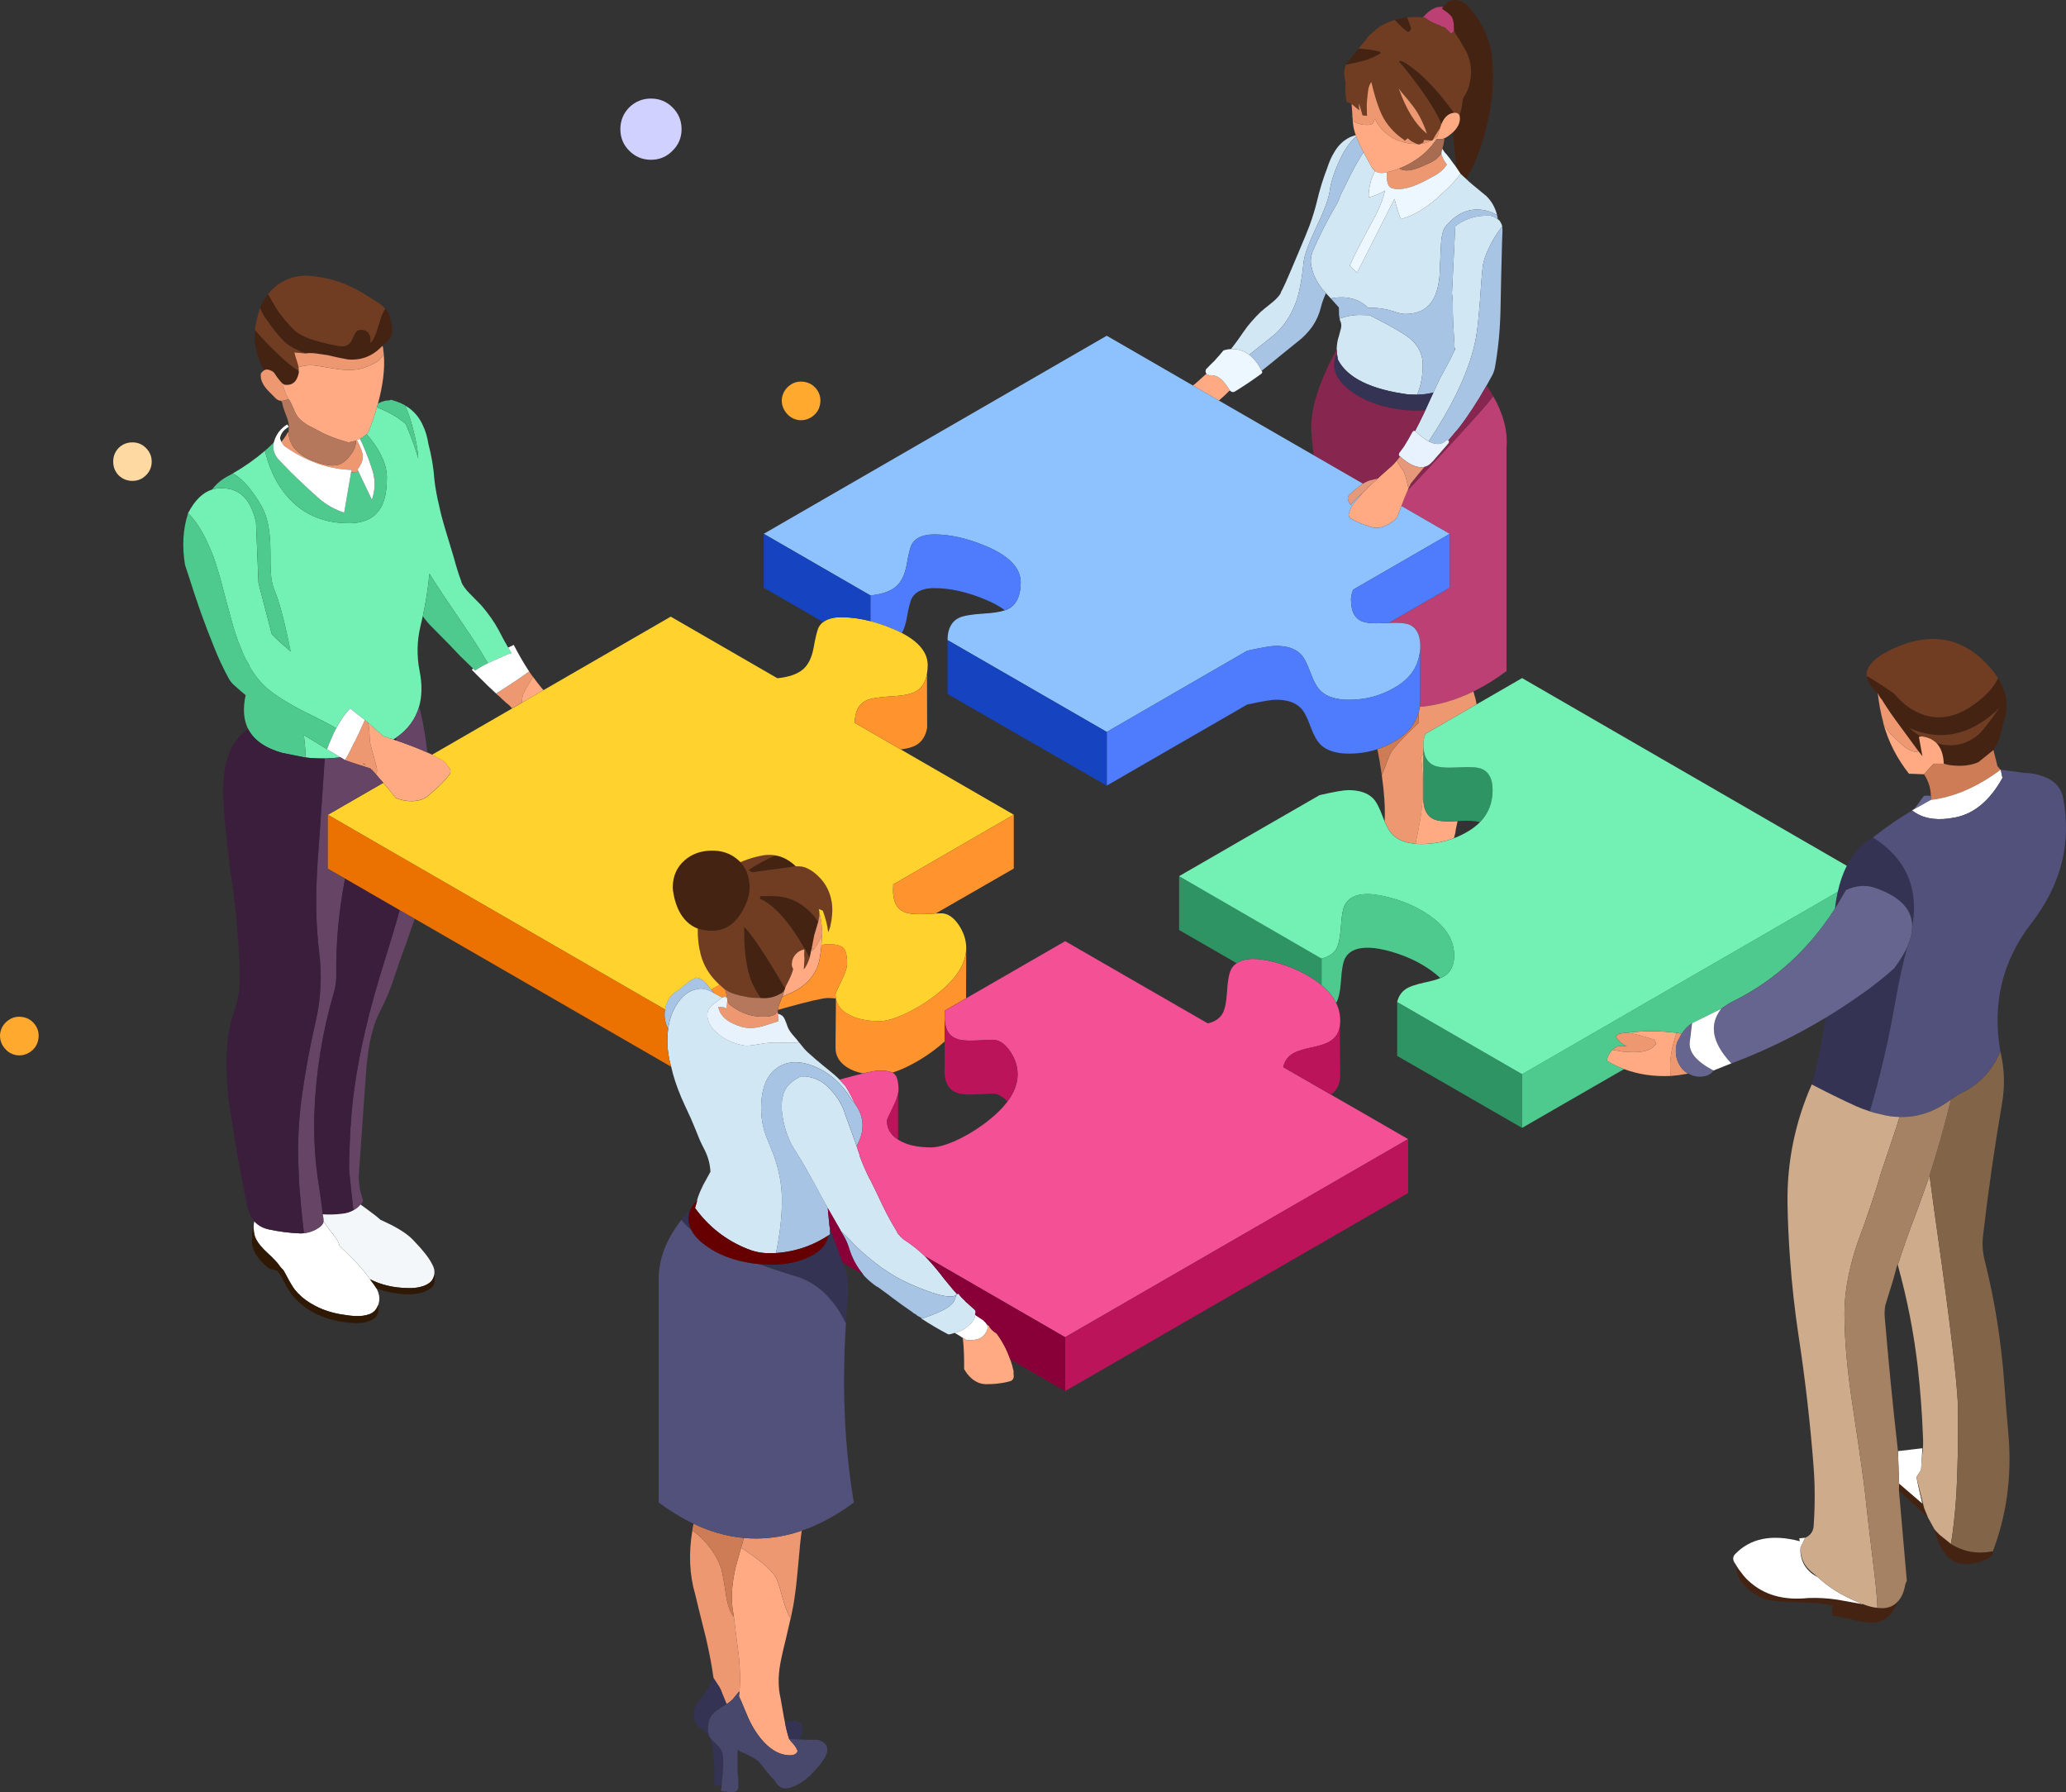 <?xml version="1.0" encoding="UTF-8"?><svg id="b" xmlns="http://www.w3.org/2000/svg" viewBox="0 0 536.71 465.45"><rect x="0" y="0" width="536.71" height="465.45" fill="#333333" stroke="none"/><defs><style>.d{fill:#452312;}.d,.e,.f,.g,.h,.i,.j,.k,.l,.m,.n,.o,.p,.q,.r,.s,.t,.u,.v,.w,.x,.y,.z,.aa,.ab,.ac,.ad,.ae,.af,.ag,.ah,.ai,.aj,.ak,.al,.am,.an,.ao,.ap,.aq,.ar,.as,.at,.au,.av{fill-rule:evenodd;stroke-width:0px;}.e{fill:#1643c0;}.f{fill:#2f1904;}.g{fill:#3b1e3c;}.h{fill:#343354;}.i{fill:#48476c;}.j{fill:#4e7cfc;}.k{fill:#4eca8f;}.l{fill:#52517b;}.m{fill:#713d22;}.n{fill:#73f1b5;}.o{fill:#890039;}.p{fill:#ce7c56;}.q{fill:#ceab8b;}.r{fill:#a86c52;}.s{fill:#b1ccdc;}.t{fill:#a7c4e4;}.u{fill:#a48263;}.v{fill:#d1d1ff;}.w{fill:#d1e7f4;}.x{fill:#de9a7c;}.y{fill:#ecf7ff;}.z{fill:#ffd22e;}.aa{fill:#ffa92e;}.ab{fill:#ffaa83;}.ac{fill:#e6987b;}.ad{fill:#eb7100;}.ae{fill:#f4f7f9;}.af{fill:#fff;}.ag{fill:#e8f2fd;}.ah{fill:#e8f2ff;}.ai{fill:#ffd9a2;}.aj{fill:#f45095;}.ak{fill:#ff932e;}.al{fill:#600;}.am{fill:#826448;}.an{fill:#654466;}.ao{fill:#66658f;}.ap{fill:#8ec2ff;}.aq{fill:#bb145a;}.ar{fill:#b5785d;}.as{fill:#87264f;}.at{fill:#ed9870;}.au{fill:#bc4074;}.av{fill:#2f9464;}</style></defs><g id="c"><path class="aa" d="M205,100.21c1.06-.86,2.27-1.21,3.63-1.07s2.54.76,3.4,1.82,1.23,2.32,1.06,3.7c-.15,1.36-.75,2.47-1.81,3.33s-2.33,1.26-3.71,1.13c-1.33-.17-2.44-.79-3.32-1.88s-1.24-2.28-1.14-3.64c.17-1.38.8-2.51,1.89-3.39ZM1.16,272.21c-.86-1.06-1.24-2.28-1.14-3.64.17-1.38.8-2.51,1.89-3.39s2.27-1.21,3.63-1.07c1.41.15,2.54.76,3.4,1.82s1.23,2.32,1.06,3.7c-.15,1.36-.75,2.47-1.81,3.33s-2.33,1.26-3.71,1.13c-1.33-.17-2.44-.79-3.32-1.88Z"/><path class="d" d="M380.86,46.45c-.53-.47-1.02-.92-1.45-1.35-.43-.63-.8-1.18-1.1-1.65-.07-.43-.1-.87-.1-1.3-.03-.3-.07-.6-.1-.9-.03-.3-.07-.6-.1-.9-.03-.33-.07-.65-.1-.95-.07-.5-.12-1-.15-1.5-.07-.53-.12-1.07-.15-1.6-.03-.27-.07-.53-.1-.8,0-.37-.02-.72-.05-1.05v-.1c.07-.07.13-.13.2-.2.6-.6,1.05-1.27,1.35-2,.27-.77.32-1.48.15-2.15.4-1.23.67-2.52.8-3.85l.15-.7c1.2-1.73,1.87-3.75,2-6.05.13-1.63-.12-3.28-.75-4.95-.17-.47-.4-.97-.7-1.5-.8-1.43-1.7-2.92-2.7-4.45-.07-.13-.15-.27-.25-.4-.03-.8-.05-1.4-.05-1.8v-.05c-.07-.7-.22-1.27-.45-1.7-.1-.23-.27-.45-.5-.65-.2-.23-.43-.45-.7-.65-.63-.43-1.12-.77-1.45-1l.4-.45.35-.45c.43-.6,1.02-1,1.75-1.2.77-.23,1.5-.2,2.2.1.47.13.92.35,1.35.65.3.23.58.48.85.75,3.17,3.73,5.12,7.52,5.85,11.35.1.5.18,1,.25,1.5.47,4.33.4,8.45-.2,12.35-.57,3.93-1.55,7.97-2.95,12.1-.9,2.63-2.08,5.13-3.55,7.5ZM504.96,198.35c-.1-2.37-.73-4.15-1.9-5.35,3.97,1.17,7.52.5,10.65-2,.83-.67,2.13-2.22,3.9-4.65.57-.83,1.17-1.68,1.8-2.55-.7.77-1.47,1.48-2.3,2.15-6.77,5.37-13.83,6.4-21.2,3.1.3.2.7.52,1.2.95.63.47,1.3.92,2,1.35-.03,0-.07-.02-.1-.05-.1.03-.2.03-.3,0-.1.07-.17.12-.2.15l.9,4.95c-.37-.43-.7-.85-1-1.25l-5.8-7.9c-.07-.1-.12-.17-.15-.2-.83-1.13-1.62-2.27-2.35-3.4-.07-.07-.12-.15-.15-.25-.4-.57-.75-1.12-1.05-1.65-.13-.13-.27-.28-.4-.45-.27-.43-.5-.87-.7-1.3-.33-.23-.6-.47-.8-.7-.03,0-.08-.02-.15-.05,0-.03-.03-.1-.1-.2-.1-.13-.18-.23-.25-.3l-.1-.1c-.17-.2-.32-.38-.45-.55-.5-.73-.83-1.45-1-2.15v-.4c2,1.17,4.37,2.7,7.1,4.6,2.1,2.5,4.43,4.25,7,5.25,4.8,1.9,9.77.8,14.9-3.3,2.47-1.93,4.17-3.93,5.1-6,.43.7.82,1.42,1.15,2.15.53,1.2.87,2.4,1,3.6-.2.27-.18.4.05.4.13,1.83-.18,3.8-.95,5.9-.07.4-.13.77-.2,1.1-.47,2.2-1.22,4.05-2.25,5.55-.93.77-1.9,1.55-2.9,2.35-.33.27-.67.53-1,.8-2.07.93-4.6,1.18-7.6.75-.5-.1-.97-.22-1.4-.35ZM73.16,99.4c-.37-.4-.75-.87-1.15-1.4-.53-.83-.87-1.3-1-1.4-.77-.5-1.42-.7-1.95-.6-.09.02-.18.06-.28.1-.04.01-.08.03-.12.05v.03s-.02.02-.05.02c-.73-1.3-1.32-2.68-1.75-4.15-.2-.67-.35-1.28-.45-1.85-.27-1.53-.33-3.05-.2-4.55.87,1.03,1.98,2.27,3.35,3.7.33.33.67.67,1,1,2.43,2.43,4.43,4.2,6,5.3.37.27.72.48,1.05.65.03.2.03.4,0,.6-.5,2.33-1.77,3.33-3.8,3-.2-.13-.42-.3-.65-.5ZM67.56,80c.4-1.17,1.08-2.35,2.05-3.55.1.07.38.52.85,1.35.47.83.88,1.57,1.25,2.2.03.03.05.07.05.1.4.63,1.17,1.65,2.3,3.05,1.17,1.37,2.05,2.3,2.65,2.8,1.67,1.53,5.38,2.83,11.15,3.9,1.13.2,2,.08,2.6-.35.43-.3.82-.85,1.15-1.65.4-.87.7-1.42.9-1.65.43-.47,1.05-.63,1.85-.5,1,.2,1.62.82,1.85,1.85.07.57.07,1.08,0,1.55.5-.43.97-1.25,1.4-2.45.07-.1.12-.22.15-.35.17-.53.48-1.52.95-2.95.43-1.5.9-2.55,1.4-3.15.13.1.25.22.35.35.37.43.68,1.13.95,2.1.6,2.4.63,4.05.1,4.95-.4.7-1.02,1.33-1.85,1.9-.1.07-.2.17-.3.3-2.5,2.7-5.52,3.88-9.05,3.55-1.7-.3-3.42-.67-5.15-1.1-1.07-.17-2.1-.32-3.1-.45s-1.88-.13-2.65,0c-2.13-.77-3.78-1.62-4.95-2.55-1.2-1-2.63-2.63-4.3-4.9-.27-.4-.53-.8-.8-1.2-.73-.87-1.33-1.92-1.8-3.15ZM352.96,12.6c.13,0,.28.02.45.05,1.57.13,2.78.28,3.65.45.67.1,1.17.22,1.5.35l.1.4c-1.07.7-2.43,1.32-4.1,1.85-1.4.4-3,.77-4.8,1.1h-.1l.05-.05c.03-.1.08-.2.15-.3l3.1-3.85ZM365.56,4.55c.37.9.72,1.83,1.05,2.8-.17.5-.42.83-.75,1-.87-.47-2.03-1.52-3.5-3.15.17-.07.35-.12.55-.15.87-.23,1.75-.4,2.65-.5ZM377.66,29.3c-.33.03-.72.15-1.15.35-.87.5-1.55,1.35-2.05,2.55-.5-1.17-1.15-2.43-1.95-3.8-1.13-1.93-2.57-4.07-4.3-6.4-3.17-4.23-4.77-6.17-4.8-5.8,0-.8,1.12-.37,3.35,1.3,2.37,1.77,4.82,4.15,7.35,7.15.73.87,1.43,1.75,2.1,2.65.3.37.6.75.9,1.15.2.27.38.55.55.85ZM192.36,223.9c1.6,1.73,2.4,3.98,2.4,6.75,0,1.83-.68,3.92-2.05,6.25-1.9,3.23-4.47,4.85-7.7,4.85-1.37,0-2.62-.2-3.75-.6-2.17-.83-3.83-2.45-5-4.85-.57-1.2-.98-2.5-1.25-3.9-.17-.83-.25-1.48-.25-1.95,0-2.93,1.05-5.3,3.15-7.1,1.87-1.6,4.15-2.42,6.85-2.45,2.73-.07,5.03.72,6.9,2.35.23.2.47.42.7.65ZM201.51,222.15c1.87.33,3.6,1.27,5.2,2.8-.4.07-.83.15-1.3.25-6.37.87-9.67,1.32-9.9,1.35-.5-.17-.83-.38-1-.65,1.97-1.3,4.3-2.55,7-3.75ZM203.81,257.1c-.23.4-.53.72-.9.95h-.05c-.07.03-.13.07-.2.1-1.43.83-3.02,1.2-4.75,1.1h-.1c-.07-.03-.15-.05-.25-.05-.83-1.33-1.48-2.47-1.95-3.4-.57-1.2-1.04-2.62-1.4-4.28-.6-2.76-.9-6.15-.9-10.17,0-.5.03-.75.1-.75v.2c1.31,1.31,3.22,3.95,5.73,7.92.09.12.17.25.25.38.2.31.4.64.6.97,1.19,1.9,2.5,4.08,3.92,6.53.03.03.05.07.05.1-.03.17-.08.3-.15.4ZM210.86,246.3c-.07.27-.13.55-.2.85,0,.1-.02.22-.05.35-.1.47-.2.9-.3,1.3-.17-.37-.37-.77-.6-1.2-.2-.38-.42-.78-.65-1.17-.28-.48-.58-.97-.9-1.48-.03-.03-.05-.07-.05-.1-.2-.32-.4-.64-.6-.97-.15-.22-.3-.44-.45-.68-.33-.53-.67-1.03-1-1.5-2.97-4.27-5.83-7.02-8.6-8.25v-.7h3.4c3.53,0,6.63,1.27,9.3,3.8.2.17.38.35.55.55.67.67,1.28,1.42,1.85,2.25v.05c-.11.4-.29,1.03-.55,1.88-.14.49-.31,1.05-.5,1.67-.03.06-.22,1.06-.57,3-.03.11-.05.23-.08.35ZM493.31,387.1l.05-1.75,6,5.15.5,1.2,1,2.45-7.55-7.05ZM451.01,406.5c.43.77.93,1.48,1.5,2.15.5.7,1.1,1.37,1.8,2,3.9,3.6,9.03,5.07,15.4,4.4,2.6-.1,5.18.05,7.75.45,2.2.4,4.42.8,6.65,1.2,1.3.5,2.5.8,3.6.9,2.27.33,4.03-.22,5.3-1.65-1.47,4-4.02,5.82-7.65,5.45-1.17-.1-2.8-.4-4.9-.9-2.2-.5-3.68-.8-4.45-.9v-2.6c-1.93-.43-4.65-.7-8.15-.8-3.8-.1-6.5-.28-8.1-.55-2.4-.6-4.47-1.75-6.2-3.45-1.77-1.77-2.62-3.67-2.55-5.7ZM517.71,402.9c0,.87-.35,1.47-1.05,1.8-7.4,3.57-12.12,1.05-14.15-7.55.3.4.65.78,1.05,1.15,0,.03.03.08.1.15l2.8,2.25c.1.1.22.2.35.3,3.3,2.07,6.93,2.7,10.9,1.9Z"/><path class="w" d="M344.46,76.15l-.9-1c-1.5-1.93-2.43-3.82-2.8-5.65-.37-1.23-.3-2.6.2-4.1,1.8-4.17,3.85-8.22,6.15-12.15.27-.4.48-.82.65-1.25.27-.73.43-1.18.5-1.35.63-1.23,1.57-3.12,2.8-5.65,1.1-2.13,2.15-3.95,3.15-5.45h.05c.4.8.92,1.77,1.55,2.9.33.63.58,1.07.75,1.3.2.27.42.48.65.65-.03.03-.05.07-.05.1-.83,1.63-1.33,3.25-1.5,4.85-.1.63-.13,1.27-.1,1.9.4-.07.82-.18,1.25-.35.67-.23,1.4-.55,2.2-.95.27-.13.53-.28.8-.45-.2.9-.48,1.85-.85,2.85-.43,1.13-.98,2.35-1.65,3.65l-3.55,6.65c-1.33,2.53-2.38,4.67-3.15,6.4.4.4,1.05.98,1.95,1.75,2.03-4,5-9.85,8.9-17.55.27-.53.53-1.07.8-1.6.2.67.35,1.22.45,1.65.17.63.27.97.3,1,.3,1.03.6,1.9.9,2.6,1.67-.43,3.35-1.17,5.05-2.2,1.37-.83,2.85-1.93,4.45-3.3,1.7-1.57,2.75-2.55,3.15-2.95.77-.77,1.43-1.5,2-2.2.13-.17.27-.33.4-.5.07-.1.13-.18.2-.25,0-.03.03-.07.1-.1.03-.1.08-.2.15-.3.43.43.92.88,1.45,1.35.53.53,1.15,1.08,1.85,1.65.77.63,1.9,1.57,3.4,2.8,1.4,1.37,2.33,3.02,2.8,4.95-.9-.53-1.85-.92-2.85-1.15-4-.93-7.52.45-10.55,4.15-.7.87-1.1,2.63-1.2,5.3-.07,1.57-.18,4.12-.35,7.65-.3,3-1.03,5.27-2.2,6.8-1.47,1.97-3.7,2.95-6.7,2.95-.73,0-1.77-.23-3.1-.7-1.43-.47-3.03-.77-4.8-.9h-1.8c-1.3-1.4-3.02-2.27-5.15-2.6-1.4-.2-2.9-.15-4.5.15l-1.25-1.35ZM390.26,58.8c-.36.45-.71.93-1.05,1.42-.7.99-1.35,2.06-1.95,3.23-1.2,2.3-1.9,4.3-2.1,6-.1.79-.21,2.09-.35,3.92-.11,1.34-.22,2.96-.35,4.88-.3,3.87-.6,6.75-.9,8.65-.03.03-.03.07,0,.1-.4,2.34-1.02,4.76-1.87,7.27-1.17,3.43-2.76,7.03-4.78,10.8-1.21,2.26-2.58,4.59-4.1,6.98-.47.73-1.02,1.6-1.65,2.6-1.03-.57-2.18-1.45-3.45-2.65v-.05h-.1c.73-1.4,1.48-2.9,2.25-4.5.14-.3.27-.59.4-.88.8-1.75,1.51-3.3,2.12-4.65.68-1.47,1.26-2.69,1.72-3.68.27-.53.95-1.78,2.05-3.75.73-1.41,1.32-2.59,1.75-3.55.02-.05.04-.1.05-.15.02-.04.04-.07.05-.1-.03-.08-.05-.15-.08-.23-.08-.29-.1-.59-.08-.88-.13-2.23-.23-3.9-.3-5-.1-1.97-.15-3.63-.15-5,.03-.97-.03-2.1-.2-3.4l.85-17.4c.3-.23.58-.45.85-.65,2.23-1.47,4.87-2.18,7.9-2.15.63.03,1.2.22,1.7.55.19.09.39.24.6.42.02,0,.04.01.05.02.27.13.52.43.75.9.17.23.28.53.35.9ZM347.26,90.8c-.03-.17-.03-.32,0-.45.07-1.2.25-2.2.55-3,.23-.83.4-1.47.5-1.9.2-.73.18-1.37-.05-1.9-.13-.27-.22-.53-.25-.8,1.77-.63,3.47-.95,5.1-.95.47,0,1.15.02,2.05.05h.6c3.53,1.8,6.23,3.27,8.1,4.4,1.03.63,1.82,1.17,2.35,1.6,2.27,1.87,3.4,4.18,3.4,6.95s-.48,5.37-1.45,7.7c-.73,0-1.48-.02-2.25-.05-9.8-1.3-15.92-4.32-18.35-9.05-.1-.6-.18-1.13-.25-1.6-.03-.37-.05-.7-.05-1ZM324.51,92.15c-1.4-1.07-2.97-1.57-4.7-1.5,1.1-1.4,2.2-2.92,3.3-4.55,1.13-1.67,2.67-3.43,4.6-5.3v.05c.1-.13,1.05-.92,2.85-2.35,1.03-.83,1.77-1.65,2.2-2.45l-.05-.05c.77-1.43,1.63-3.32,2.6-5.65,1.53-3.67,2.35-5.6,2.45-5.8,1.07-2.5,1.88-4.5,2.45-6,.8-2.2,1.43-4.27,1.9-6.2.7-3,1.57-5.83,2.6-8.5v.05c.53-1.73,1.17-3.18,1.9-4.35.87-1.5,1.95-2.65,3.25-3.45.57-.37,1.25-.67,2.05-.9.07-.03.17-.07.3-.1.03.1.07.22.1.35-1.5,1.3-2.85,3.18-4.05,5.65-1.6,3.33-2.55,6.23-2.85,8.7-.33,2.03-1.52,5.17-3.55,9.4-1.93,4.1-3,7.05-3.2,8.85-.4,4-.95,7.13-1.65,9.4-1.1,3.5-2.87,6.47-5.3,8.9-.13.17-2.53,2.1-7.2,5.8ZM201.56,325.45c-.97.03-1.95.03-2.95,0-1.57-.13-3.07-.5-4.5-1.1-5.5-2.2-10.02-5.73-13.55-10.6l.55-1.9v-.2c.3-1.1.8-2.33,1.5-3.7v-.05l1.95-3.55c-.1-2-.6-3.88-1.5-5.65-.43-.83-.85-1.68-1.25-2.55-.33-.87-.68-1.73-1.05-2.6-.43-1.03-.87-2.07-1.3-3.1-1.07-2.27-1.88-4.05-2.45-5.35-1.23-2.93-2.1-5.55-2.6-7.85-.03-.1-.05-.2-.07-.3-.03-.07-.05-.15-.08-.22-.51-1.89-.8-3.75-.87-5.58-.02-.31-.02-.63-.02-.95,0-1,.07-1.98.2-2.95.15-1.07.38-2.1.7-3.08.11-.33.22-.66.35-.98.07-.16.14-.32.2-.47,1.55-3.34,3.6-5.27,6.15-5.78.73-.23,1.55-.22,2.45.05.25.06.53.16.83.3.38.16.78.37,1.23.65.03,0,.08.02.15.05.4.2,1.05.57,1.95,1.1-.03.03-.07.07-.1.1l-1.3,1c-.1.03-.18.1-.25.2h-.05s-.05.02-.05.05h-.05l-.05.05c-.7.53-1.23,1.05-1.6,1.55-.43.9-.48,1.88-.15,2.95.3.93.82,1.78,1.55,2.55.63.67,1.32,1.26,2.08,1.77,1.67,1.13,3.66,1.89,5.98,2.28.8.03,1.92-.08,3.35-.35,1.6-.27,2.72-.42,3.35-.45.73-.03,1.95-.03,3.65,0h2.1c.6-.03,1.12-.05,1.55-.05.1.1.4.47.9,1.1.47.63,1.13,1.32,2,2.05.6.55,1.13,1.02,1.6,1.42.2.15.38.29.55.43.57.5,1.43,1.22,2.6,2.15,1.2.97,2.02,1.67,2.45,2.1.13.13.27.27.4.4.3.32.6.65.9,1,.17.13.32.28.45.45.33.33,1.27,2,2.8,5l-1.55-2.05-.3-.5c-.97-1.38-2.02-2.6-3.15-3.65-1.66-1.55-3.51-2.75-5.52-3.6-.16-.07-.31-.14-.48-.2-3.63-1.4-6.72-1.25-9.25.45-2.14,1.43-3.47,3.79-4,7.05-.17,1.05-.25,2.2-.25,3.45,0,.74.03,1.46.1,2.17.13,1.33.38,2.6.75,3.83.27.9.88,2.5,1.85,4.8.77,1.87,1.38,3.77,1.83,5.7.38,1.64.64,3.31.77,5,.07.83.1,1.68.1,2.55,0,2.13-.14,4.38-.42,6.72-.25,2.2-.63,4.49-1.12,6.88ZM218.36,319.63s.03-.02.05-.03h-.05s.03-.02,0-.05c-1.11-1.93-2.22-3.86-3.33-5.8-.77-1.38-1.55-2.77-2.32-4.15h.05c-1-1.8-1.98-3.57-2.95-5.3-.97-1.77-1.98-3.48-3.05-5.15-.63-.9-1.18-1.88-1.65-2.95-1.17-2.67-1.85-5.42-2.05-8.25-.02-.49,0-.97.02-1.45.02-.42.06-.84.12-1.25l.05-.05c.3-1.7,1.08-3.07,2.35-4.1.63-.5,1.32-.95,2.05-1.35,0-.03.03-.05.1-.05.03,0,.07-.02.1-.05l.35-.1c.13,0,.23.02.3.05.3-.03.55-.05.75-.05,0,.03.02.05.05.05h.1c.59.07,1.15.19,1.7.35,1.52.45,2.87,1.27,4.05,2.45,1.87,1.8,3.27,3.9,4.2,6.3-.03.07-.03.13,0,.2.47,1.33.95,2.65,1.45,3.95.46,1.24.92,2.5,1.37,3.78.11.34.23.68.35,1.02.13.36.25.73.37,1.1.15.43.3.86.45,1.3,0,.03-.02.07-.05.1.8,2.17,1.7,4.23,2.7,6.2h.05c1.17,2.37,2.3,4.72,3.4,7.05,1.1,2.27,2.3,4.45,3.6,6.55.03.07.05.13.05.2.5.73,1.12,1.37,1.85,1.9,1.93,1.24,3.69,2.64,5.3,4.2.2.2.4.4.6.6,1.6,1.73,3.1,3.53,4.5,5.4.05.06.1.12.15.17.75.94,1.48,1.83,2.2,2.67.3.33.6.67.9,1-.1.13-.18.23-.25.3-.17.1-.32.17-.45.2-1.25.42-3.66-.04-7.25-1.38-1.3-.48-2.75-1.07-4.35-1.78-4.8-2.13-9.58-5.52-14.35-10.15-.4-.43-.75-.82-1.05-1.15-1.03-.99-1.88-1.84-2.55-2.52ZM248.01,346.2c-.6.17-1,.28-1.2.35l.05-.05c-.27.13-.52.12-.75-.05-2.36-1.24-4.64-2.59-6.85-4.05h.25c.43-.03,1.37-.34,2.83-.95.38-.14.79-.31,1.23-.5,2.63-1.1,4.13-2.27,4.5-3.5.2-.73.4-1.18.6-1.35.13-.13.28-.12.45.05.3.47.83,1.05,1.6,1.75.03.03.05.07.05.1.77.67,1.55,1.37,2.35,2.1.13.1.23.25.3.45.07.2.05.4-.05.6,0,.1-.02.13-.05.1v.55c-.07.77-.65,1.62-1.75,2.55-.67.58-1.32,1.02-1.95,1.3-.34.16-.67.28-1,.35-.23.07-.43.13-.6.2Z"/><path class="t" d="M390.26,58.8c.03.27.05.58.05.95v.4c-.03.93-.07,1.8-.1,2.6-.17,6.2-.3,12.02-.4,17.45-.1,5.4-.6,10.57-1.5,15.5-.2.83-.5,1.57-.9,2.2-.41.76-.82,1.5-1.22,2.23-2.4,4.25-4.83,7.96-7.28,11.12-.73.83-1.62,1.88-2.65,3.15-.07-.1-.17-.15-.3-.15s-.25.07-.35.2c-1.13,1.09-2.61,1.15-4.45.2.63-1,1.18-1.87,1.65-2.6,1.52-2.39,2.89-4.71,4.1-6.98,2.02-3.77,3.61-7.37,4.78-10.8.85-2.51,1.48-4.94,1.87-7.27-.03-.03-.03-.07,0-.1.3-1.9.6-4.78.9-8.65.13-1.91.24-3.54.35-4.88.14-1.83.25-3.14.35-3.92.2-1.7.9-3.7,2.1-6,.6-1.16,1.25-2.24,1.95-3.23.34-.5.69-.97,1.05-1.42ZM345.71,77.5c1.6-.3,3.1-.35,4.5-.15,2.13.33,3.85,1.2,5.15,2.6h1.8c1.77.13,3.37.43,4.8.9,1.33.47,2.37.7,3.1.7,3,0,5.23-.98,6.7-2.95,1.17-1.53,1.9-3.8,2.2-6.8.17-3.53.28-6.08.35-7.65.1-2.67.5-4.43,1.2-5.3,3.03-3.7,6.55-5.08,10.55-4.15,1,.23,1.95.62,2.85,1.15.09.36.15.74.2,1.12-.21-.19-.41-.33-.6-.42-.5-.33-1.07-.52-1.7-.55-3.03-.03-5.67.68-7.9,2.15-.27.2-.55.42-.85.65l-.85,17.4c.17,1.3.23,2.43.2,3.4,0,1.37.05,3.03.15,5,.07,1.1.17,2.77.3,5-.03.29,0,.58.08.88,0,.09-.02.18-.03.27,0,.07,0,.14,0,.2-.43.96-1.02,2.14-1.75,3.55-1.1,1.97-1.78,3.22-2.05,3.75-.47.98-1.04,2.21-1.72,3.68-1.25.35-2.66.54-4.23.57.97-2.33,1.45-4.9,1.45-7.7s-1.13-5.08-3.4-6.95c-.53-.43-1.32-.97-2.35-1.6-1.87-1.13-4.57-2.6-8.1-4.4h-.6c-.9-.03-1.58-.05-2.05-.05-1.63,0-3.33.32-5.1.95-.07-.33-.12-.67-.15-1,0-.83-.02-1.47-.05-1.9l-2.1-2.35ZM344.46,76.15c-.6,1.3-1.03,2.5-1.3,3.6-.4,1.73-1.13,3.4-2.2,5-1.07,1.5-2.33,2.82-3.8,3.95-3.07,2.47-5.37,4.33-6.9,5.6-.87.7-1.7,1.37-2.5,2-.93-1.83-2.02-3.22-3.25-4.15,4.67-3.7,7.07-5.63,7.2-5.8,2.43-2.43,4.2-5.4,5.3-8.9.7-2.27,1.25-5.4,1.65-9.4.2-1.8,1.27-4.75,3.2-8.85,2.03-4.23,3.22-7.37,3.55-9.4.3-2.47,1.25-5.37,2.85-8.7,1.2-2.47,2.55-4.35,4.05-5.65.3.83.7,1.73,1.2,2.7.2.37.45.83.75,1.4h-.05c-1,1.5-2.05,3.32-3.15,5.45-1.23,2.53-2.17,4.42-2.8,5.65-.07.17-.23.62-.5,1.35-.17.43-.38.85-.65,1.25-2.3,3.93-4.35,7.98-6.15,12.15-.5,1.5-.57,2.87-.2,4.1.37,1.83,1.3,3.72,2.8,5.65l.9,1ZM215.04,313.75l.43,4.6.1.65.1,1.55c-.17.1-.33.22-.5.35-1.41.92-2.87,1.7-4.37,2.35-2.91,1.25-5.99,1.98-9.22,2.2.5-2.39.87-4.68,1.12-6.88.28-2.35.42-4.59.42-6.72,0-.87-.03-1.72-.1-2.55-.14-1.69-.4-3.36-.77-5-.44-1.93-1.05-3.83-1.83-5.7-.97-2.3-1.58-3.9-1.85-4.8-.37-1.22-.62-2.5-.75-3.83-.07-.71-.1-1.44-.1-2.17,0-1.25.08-2.4.25-3.45.53-3.26,1.86-5.62,4-7.05,2.53-1.7,5.62-1.85,9.25-.45.16.06.32.13.48.2,2.02.85,3.86,2.05,5.52,3.6,1.13,1.05,2.18,2.27,3.15,3.65l.3.5,1.55,2.05c1.41,1.98,2.02,4.05,1.82,6.22-.12,1.48-.62,3-1.5,4.58-.12-.34-.24-.68-.35-1.02-.46-1.28-.91-2.54-1.37-3.78-.5-1.3-.98-2.62-1.45-3.95-.03-.07-.03-.13,0-.2-.93-2.4-2.33-4.5-4.2-6.3-1.18-1.18-2.53-2-4.05-2.45-.55-.16-1.11-.28-1.7-.35h-.1s-.05-.02-.05-.05c-.2,0-.45.02-.75.05-.07-.03-.17-.05-.3-.05l-.35.1s-.07.05-.1.05c-.07,0-.1.02-.1.05-.73.4-1.42.85-2.05,1.35-1.27,1.03-2.05,2.4-2.35,4.1l-.05.05c-.06.41-.11.83-.12,1.25-.03.48-.04.96-.02,1.45.2,2.83.88,5.58,2.05,8.25.47,1.07,1.02,2.05,1.65,2.95,1.07,1.67,2.08,3.38,3.05,5.15.97,1.73,1.95,3.5,2.95,5.3h-.05c.78,1.38,1.55,2.77,2.32,4.15ZM184.76,257c.2.27.43.58.7.95-.44-.28-.85-.49-1.23-.65-.3-.14-.57-.24-.83-.3-.9-.27-1.72-.28-2.45-.05-2.55.51-4.6,2.44-6.15,5.78-.06.16-.13.31-.2.47-.13.32-.24.65-.35.98-.32.98-.55,2-.7,3.08-.07-.13-.12-.27-.15-.4-.71-1.5-.92-3.05-.65-4.67.05-.29.12-.58.2-.88.53-1.97,1.67-3.38,3.4-4.25.97-.87,1.65-1.43,2.05-1.7.8-.67,1.58-1.13,2.35-1.4.1-.07.18-.08.25-.05.57.1,1.1.33,1.6.7.2.17.42.37.65.6.37.4.87,1,1.5,1.8ZM188.61,261.95c-.1-.03-.18-.08-.25-.15-.07-.03-.12-.07-.15-.1.13.07.27.15.4.25ZM239.51,342.4l-1.4-.8.05-.05c-.3-.2-.63-.4-1-.6v-.05c-.95-.66-1.9-1.32-2.85-2-1.07-.77-2.14-1.55-3.2-2.35h.05c-1.1-.8-2.2-1.6-3.3-2.4v.1c-1.2-.83-2.3-1.77-3.3-2.8-.07-.07-.1-.12-.1-.15-.08-.1-.17-.2-.25-.3-1.67-2.02-2.89-4.31-3.65-6.85-.3-1-.72-1.97-1.25-2.9l-.85-1.45s-.03-.08-.1-.15v-.02c.67.69,1.52,1.53,2.55,2.52.3.33.65.72,1.05,1.15,4.77,4.63,9.55,8.02,14.35,10.15,1.6.71,3.05,1.3,4.35,1.78,3.58,1.33,6,1.79,7.25,1.38.13-.03.28-.1.45-.2.07-.07.15-.17.25-.3h.05c-.2.17-.4.62-.6,1.35-.37,1.23-1.87,2.4-4.5,3.5-.44.19-.85.36-1.23.5-1.46.61-2.4.92-2.83.95Z"/><path class="au" d="M382.76,179.6c-4.65,2.28-9.3,3.61-13.95,4,.02-.13.04-.26.05-.4.03-.1.05-.18.05-.25l.05-14.5v-1.15c-.03-.57-.1-1.08-.2-1.55-.37-1.73-1.23-2.9-2.6-3.5-1.03-.43-2.82-.58-5.35-.45h-.05l15.85-9.15v-14l-12.55-7.25c.58-1.55,1.13-2.91,1.65-4.07,3.84-4.04,7.34-7.79,10.5-11.23,4.6-4.97,7.97-8.7,10.1-11.2.63-.8,1.17-1.47,1.6-2,2.67,4.67,3.82,9.13,3.45,13.4v58c-2.87,2.13-5.73,3.9-8.6,5.3ZM377.71,8.1l-.7.7c-.7-.73-1.22-1.25-1.55-1.55l-3.65-1.55-1.75-1.15c-.13,0-.27-.02-.4-.05.23-.27.52-.57.85-.9.93-.9,1.9-1.48,2.9-1.75.63-.07,1.15-.08,1.55-.05l-.4.45c.33.23.82.57,1.45,1,.27.2.5.42.7.65.23.2.4.42.5.65.23.43.38,1,.45,1.7v.05c0,.4.02,1,.05,1.8Z"/><path class="m" d="M519.06,176.1c-.93,2.07-2.63,4.07-5.1,6-5.13,4.1-10.1,5.2-14.9,3.3-2.57-1-4.9-2.75-7-5.25-2.73-1.9-5.1-3.43-7.1-4.6v.4c-.47-2.47,1.52-4.82,5.95-7.05,11.07-5.43,20.23-3.35,27.5,6.25.27.37.48.68.65.95ZM69.61,76.45c.07-.07.12-.12.15-.15.9-1.17,1.98-2.13,3.25-2.9,1.3-.77,2.7-1.3,4.2-1.6,1-.17,1.92-.23,2.75-.2,2.77.2,5.45.73,8.05,1.6,2.47.83,4.83,1.98,7.1,3.45.47.3.95.6,1.45.9.4.27.8.52,1.2.75,1.03.63,1.82,1.27,2.35,1.9-.5.6-.97,1.65-1.4,3.15-.47,1.43-.78,2.42-.95,2.95-.03.13-.08.25-.15.35-.43,1.2-.9,2.02-1.4,2.45.07-.47.07-.98,0-1.55-.23-1.03-.85-1.65-1.85-1.85-.8-.13-1.42.03-1.85.5-.2.23-.5.78-.9,1.65-.33.8-.72,1.35-1.15,1.65-.6.43-1.47.55-2.6.35-5.77-1.07-9.48-2.37-11.15-3.9-.6-.5-1.48-1.43-2.65-2.8-1.13-1.4-1.9-2.42-2.3-3.05,0-.03-.02-.07-.05-.1-.37-.63-.78-1.37-1.25-2.2-.47-.83-.75-1.28-.85-1.35ZM67.56,80c.47,1.23,1.07,2.28,1.8,3.15.27.4.53.8.8,1.2,1.67,2.27,3.1,3.9,4.3,4.9,1.17.93,2.82,1.78,4.95,2.55-.73-.07-1.72-.15-2.95-.25.13.57.4,1.45.8,2.65.13.4.23.78.3,1.15.03.33.05.65.05.95-.33-.17-.68-.38-1.05-.65-1.57-1.1-3.57-2.87-6-5.3-.33-.33-.67-.67-1-1-1.37-1.43-2.48-2.67-3.35-3.7.1-.77.25-1.55.45-2.35.1-.43.22-.92.35-1.45.03-.17.08-.33.15-.5.03-.2.17-.65.4-1.35ZM374.06,33.35c-.1.13-.2.27-.3.4-.67,1.07-1.17,1.9-1.5,2.5-.07.1-.12.18-.15.25h-.25l-1.9-.15-.25.7-.75.35-.4.15c-.13-.03-.27-.08-.4-.15-1.13-.43-1.93-.93-2.4-1.5l-.95.7v-.25c-1.93-1.27-3.55-2.87-4.85-4.8-1.33-1.97-2.57-5.38-3.7-10.25-.57.73-.88,1.77-.95,3.1-.13.8-.22,1.75-.25,2.85,0,.33.02,1.28.05,2.85l-1.15-.15-.1-.35c-.33-1.23-.62-2.17-.85-2.8,0,.63.03,1.25.1,1.85l-1.15-.95c-.3-.27-.58-.5-.85-.7-.3-.17-.58-.32-.85-.45h-.45c-.33-2.17-.42-3.83-.25-5-.2-1-.32-1.82-.35-2.45,0-.87.15-1.63.45-2.3h.1c1.8-.33,3.4-.7,4.8-1.1,1.67-.53,3.03-1.15,4.1-1.85l-.1-.4c-.33-.13-.83-.25-1.5-.35-.87-.17-2.08-.32-3.65-.45-.17-.03-.32-.05-.45-.05l1.85-2.25c.53-.83,1.15-1.48,1.85-1.95,1.5-1.47,3.4-2.53,5.7-3.2,1.47,1.63,2.63,2.68,3.5,3.15.33-.17.58-.5.75-1-.33-.97-.68-1.9-1.05-2.8,1.3-.17,2.67-.18,4.1-.05.13.03.27.05.4.05l1.75,1.15,3.65,1.55c.33.3.85.82,1.55,1.55l.7-.7c.1.13.18.27.25.4,1,1.53,1.9,3.02,2.7,4.45.3.53.53,1.03.7,1.5.63,1.67.88,3.32.75,4.95-.13,2.3-.8,4.32-2,6.05l-.15.7c-.13,1.33-.4,2.62-.8,3.85-.03-.07-.07-.13-.1-.2-.3-.43-.77-.6-1.4-.5-.17-.3-.35-.58-.55-.85-.3-.4-.6-.78-.9-1.15-.67-.9-1.37-1.78-2.1-2.65-2.53-3-4.98-5.38-7.35-7.15-2.23-1.67-3.35-2.1-3.35-1.3.03-.37,1.63,1.57,4.8,5.8,1.73,2.33,3.17,4.47,4.3,6.4.8,1.37,1.45,2.63,1.95,3.8-.03.1-.07.2-.1.3-.1.23-.2.52-.3.85ZM365.66,25.8l-.15-.2c-.2-.23-.42-.48-.65-.75-.67-.77-1.17-1.4-1.5-1.9,1.9,5.47,4.35,9.4,7.35,11.8-1.1-3.3-2.53-5.97-4.3-8-.13-.23-.38-.55-.75-.95ZM503.06,193c-.97-.97-2.27-1.55-3.9-1.75l-.05.1c-.7-.43-1.37-.88-2-1.35-.5-.43-.9-.75-1.2-.95,7.37,3.3,14.43,2.27,21.2-3.1.83-.67,1.6-1.38,2.3-2.15-.63.87-1.23,1.72-1.8,2.55-1.77,2.43-3.07,3.98-3.9,4.65-3.13,2.5-6.68,3.17-10.65,2ZM206.71,224.95c1.23,0,2.12.13,2.65.4,1.37.57,2.63,1.5,3.8,2.8,1.07,1.17,1.85,2.48,2.35,3.95s.73,2.93.7,4.4c-.02.8-.1,1.63-.23,2.5-.09.55-.2,1.12-.33,1.7-.23.7-.4,1.15-.5,1.35-.09-.63-.23-1.4-.42-2.33-.03-.11-.05-.22-.08-.33-.27-1.03-.57-2-.9-2.9l-1.05-.45.1.45c0,.17.02.35.05.55.03.67-.07,1.43-.3,2.3-.57-.83-1.18-1.58-1.85-2.25-.17-.2-.35-.38-.55-.55-2.67-2.53-5.77-3.8-9.3-3.8h-3.4v.7c2.77,1.23,5.63,3.98,8.6,8.25.33.47.67.97,1,1.5.15.23.3.46.45.68.2.33.4.66.6.97,0,.03.02.07.05.1.32.5.62,1,.9,1.48.23.4.45.79.65,1.17.23.43.43.83.6,1.2-.37,1.23-.87,2.23-1.5,3,.1-1.47.15-2.25.15-2.35.03-.5.02-.97-.05-1.4.03-.6.05-1.08.05-1.45-.9.17-1.65.58-2.25,1.25-.63.7-.97,1.5-1,2.4-.07.47.05.95.35,1.45-.12.47-.3,1-.53,1.58-.34.83-.8,1.77-1.37,2.83-.07.13-.12.27-.15.4,0,.07-.02.13-.05.2,0-.03-.02-.07-.05-.1-1.43-2.45-2.74-4.62-3.92-6.53-.2-.34-.4-.66-.6-.97-.08-.13-.16-.25-.25-.38-2.51-3.98-4.42-6.62-5.73-7.92v-.2c-.07,0-.1.25-.1.75,0,4.02.3,7.42.9,10.17.36,1.65.83,3.08,1.4,4.28.47.93,1.12,2.07,1.95,3.4h-.1c-1.53.03-2.87-.1-4-.4-.8-.1-1.85-.37-3.15-.8-.83-.27-1.7-.78-2.6-1.55-.26-.22-.53-.45-.8-.7-.31-.3-.63-.61-.95-.95-1.9-1.97-3.2-4.23-3.9-6.8-.3-1.13-.52-2.28-.65-3.45-.13-1.13-.18-2.27-.15-3.4,1.13.4,2.38.6,3.75.6,3.23,0,5.8-1.62,7.7-4.85,1.37-2.33,2.05-4.42,2.05-6.25,0-2.77-.8-5.02-2.4-6.75.3-.13.62-.27.95-.4,1.4-.53,2.67-.92,3.8-1.15,1.53-.4,3-.47,4.4-.2-2.7,1.2-5.03,2.45-7,3.75.17.27.5.48,1,.65.23-.03,3.53-.48,9.9-1.35.47-.1.9-.18,1.3-.25Z"/><path class="at" d="M367.74,219.13c-.12,0-.24-.01-.35-.03-2.31-.23-4.1-.93-5.37-2.1-.84-.76-1.62-2.01-2.35-3.75.02-.14.04-.27.05-.4.13-3.23-.12-7.05-.75-11.45,1.27-3.43,2.07-5.43,2.4-6,.87-1.37,2.87-3.55,6-6.55.43-.43.85-.83,1.25-1.2-.04-.84-.09-1.64-.15-2.38.17-.54.28-1.09.35-1.67,4.65-.39,9.3-1.72,13.95-4,.41,1.32.68,2.43.82,3.33l-13.27,7.67c-.37,1-.55,1.88-.55,2.65,0,.2.02.4.05.6v1.62c-.08.15-.16.31-.25.47-.13.27-.27.52-.4.75.6,5.2.63,9.88.1,14.05v.15c-.03.2-.07.4-.1.6-.1.6-.2,1.23-.3,1.9-.3,1.78-.68,3.69-1.12,5.73ZM498.41,195.15c-1.1.37-2.52-.18-4.25-1.65-2.03-1.93-3.08-2.93-3.15-3-.67-.87-1.25-1.73-1.75-2.6-.03-.07-.03-.12,0-.15-.7-2.6-1.18-5.18-1.45-7.75.2.43.43.87.7,1.3.13.17.27.32.4.45.3.53.65,1.08,1.05,1.65.03.1.08.18.15.25.73,1.13,1.52,2.27,2.35,3.4.03.03.08.1.15.2l5.8,7.9ZM193.21,399.45c2.12.2,4.23.2,6.35,0,2.92-.26,5.83-.89,8.75-1.9-.03.03-.05.08-.05.15-.27,1.87-.55,4.62-.85,8.25-.33,3.73-.63,6.5-.9,8.3-.1.84-.24,1.77-.42,2.77-.17.95-.38,1.98-.62,3.08-.03.07-.05.13-.05.2-.6-.87-1.15-2.12-1.65-3.75-.11-.37-.22-.72-.32-1.05-.4-1.36-.69-2.38-.87-3.05-.43-1.47-.82-2.45-1.15-2.95-1.1-1.7-3.32-3.7-6.65-6-.3-.2-.62-.42-.95-.65-.02-.01-.04-.03-.05-.05-.42-.28-.84-.55-1.25-.8.27-.9.5-1.75.7-2.55ZM188.76,442.6c-.17-.33-.33-.73-.5-1.2-.17-.4-.33-.8-.5-1.2-.13-.27-.23-.53-.3-.8-.33-.83-.7-1.5-1.1-2-.07-.1-.12-.18-.15-.25-.13-.2-.42-.63-.85-1.3-.4-3-1.05-6.45-1.95-10.35-1.27-5.03-2.2-8.82-2.8-11.35-1.5-5.1-1.75-10.65-.75-16.65.43.33.9.68,1.4,1.05,3.07,2.77,5.12,5.77,6.15,9,.3,1.1.75,3.67,1.35,7.7.5,2.37,1.13,3.93,1.9,4.7.27,2.4.68,5.73,1.25,10,.23,2.32.34,4.47.33,6.45-.02,1.16-.08,2.26-.17,3.3v-.4c-.4.43-.85.97-1.35,1.6-.37.53-1.02,1.1-1.95,1.7ZM92.71,114.3c1.03,2.03,1.55,3.4,1.55,4.1.03.7-.12,1.38-.45,2.05-.33.63-.63,1.13-.9,1.5l.2.5s-.02.05-.05.05c-.6.1-1.22.17-1.85.2l.15-.65c-6.17-.2-12.03-2.3-17.6-6.3-.27-.37-.48-.7-.65-1,.43-.53.83-1.08,1.2-1.65.17-.37.38-.68.65-.95,0,.73.12,1.45.35,2.15.33,1,.85,1.85,1.55,2.55,1.1,1.1,2.35,1.95,3.75,2.55.7.3,1.37.55,2,.75.83.3,1.73.52,2.7.65.87.17,1.73.13,2.6-.1.87-.27,1.63-.77,2.3-1.5.43-.47.87-1.02,1.3-1.65.37-.57.62-1.1.75-1.6.2-.67.28-1.17.25-1.5.07-.07.13-.12.2-.15ZM74.96,103.65c-.73.33-1.38.48-1.95.45-.57-.03-1.05-.27-1.45-.7-1.47-1.43-2.35-2.37-2.65-2.8-.9-1.17-1.28-2.35-1.15-3.55.23-.37.52-.65.85-.85.03,0,.04,0,.05-.02v-.03s.08-.04.12-.05c.09-.04.18-.08.28-.1.53-.1,1.18.1,1.95.6.13.1.47.57,1,1.4.4.53.78,1,1.15,1.4.17.33.32.7.45,1.1.5,1.5.95,2.55,1.35,3.15ZM77.56,95.35c-.07-.37-.17-.75-.3-1.15-.4-1.2-.67-2.08-.8-2.65,1.23.1,2.22.18,2.95.25.77-.13,1.65-.13,2.65,0s2.03.28,3.1.45c1.73.43,3.45.8,5.15,1.1,3.53.33,6.55-.85,9.05-3.55.03.07.07.17.1.3,0,.07.02.12.05.15.07.57.13,1.17.2,1.8-.13.2-.52.65-1.15,1.35-.53.6-1.65,1.22-3.35,1.85-.2.07-.4.15-.6.25-2.03.7-4.68.77-7.95.2-3.3-.57-5.28-.85-5.95-.85-1.07.03-2.12.2-3.15.5ZM133.04,183.98c-.25-.25-.49-.51-.72-.77-.53-.4-1.2-.98-2-1.75-.4-.43-.85-.83-1.35-1.2.09-.12.19-.25.3-.4.02-.02.04-.03.05-.05h.05c.17-.1.32-.18.45-.25.73-.47,1.53-.98,2.4-1.55,2.07-1.33,3.82-2.53,5.25-3.6.33.5.67.97,1,1.4-.23.4-.55.93-.95,1.6-1,1.57-1.58,2.7-1.75,3.4-.09.31-.16.88-.2,1.72l-2.53,1.45ZM368.16,37.4c-.6,0-1.18-.03-1.75-.1-.83-.1-1.63-.28-2.4-.55-1.27-.37-2.4-.93-3.4-1.7-.33-.27-.65-.53-.95-.8-.73-.67-1.37-1.42-1.9-2.25-.37-.73-.57-1.1-.6-1.1-.2.47-.33.8-.4,1-.2.37-.73.55-1.6.55-1.5,0-2.75-.38-3.75-1.15v-.15l-.1-1.05v-.35c-.03-.3-.05-.58-.05-.85-.07-.73-.12-1.37-.15-1.9.27.2.55.43.85.7l1.15.95c-.07-.6-.1-1.22-.1-1.85.23.63.52,1.57.85,2.8l.1.35,1.15.15c-.03-1.57-.05-2.52-.05-2.85.03-1.1.12-2.05.25-2.85.07-1.33.38-2.37.95-3.1,1.13,4.87,2.37,8.28,3.7,10.25,1.3,1.93,2.92,3.53,4.85,4.8v.25l.95-.7c.47.57,1.27,1.07,2.4,1.5ZM365.66,25.8c.37.4.62.72.75.95,1.77,2.03,3.2,4.7,4.3,8-3-2.4-5.45-6.33-7.35-11.8.33.5.83,1.13,1.5,1.9.23.27.45.52.65.75l.15.2ZM368.96,37.4l.75-.35.25-.7,1.9.15c-.97.5-1.93.8-2.9.9ZM374.06,33.35c-.2.57-.4,1.27-.6,2.1-.43.3-.83.57-1.2.8.33-.6.83-1.43,1.5-2.5.1-.13.2-.27.3-.4ZM360.31,44.7c.2-.03.45-.08.75-.15.83-.23,1.65-.5,2.45-.8.67.43,1.48.6,2.45.5.73-.07,1.7-.33,2.9-.8,1.8-.77,2.83-1.23,3.1-1.4,1.17-.63,2-1.4,2.5-2.3v.4c.13.37.3.75.5,1.15v.05c.13.27.3.53.5.8l.35.5.05.05v.05c-.73,1.17-1.83,2.15-3.3,2.95-1.97,1.1-3.45,1.85-4.45,2.25-1.73.73-3.35,1.13-4.85,1.2-.93-.07-1.58-.2-1.95-.4-.4-.23-.68-.67-.85-1.3-.23-.9-.28-1.82-.15-2.75ZM422.91,268.2c2.2.43,4.53,1.07,7,1.9l.3,1.05c.37-.27.08.02-.85.85-1.27,1.17-3.93,1.53-8,1.1-.93-.17-1.77-.32-2.5-.45.4-.4.82-.68,1.25-.85.93-.2,1.8-.2,2.6,0-.8-.33-1.53-.83-2.2-1.5-.3-.33-.57-.7-.8-1.1.33-.4.67-.63,1-.7.73-.17,1.47-.27,2.2-.3ZM436.91,268.48c-.22.34-.42.7-.6,1.08-.23.4-.45.8-.65,1.2-.67,2.67-.22,4.95,1.35,6.85.17.17.37.37.6.6.29.22.58.41.88.58-.1.05-.19.09-.28.12-1.43.27-2.83.45-4.2.55-.07-.47-.1-.88-.1-1.25-.13-2.5.15-4.95.85-7.35.06-.24.12-.48.17-.7.2-.71.42-1.35.67-1.9.43.07.87.15,1.3.22ZM95.66,187.7v.15c.2.93.33,2.37.4,4.3,0,.43.18,1.31.55,2.62.12.42.25.88.4,1.38.63,2.1.95,3.42.95,3.95,0,.47-.12.78-.35.95-.37-.4-.7-.77-1-1.1-.07-.07-.13-.12-.2-.15-.07-.07-.13-.13-.2-.2-4.2-1.33-6.4-2.07-6.6-2.2.19-.31.38-.63.58-.95.07-.13.15-.27.22-.4.5-.93,1.02-1.97,1.55-3.1.1-.13.18-.27.25-.4.8-1.6,1.48-3.07,2.05-4.4.2-.4.37-.78.5-1.15.2.13.5.37.9.7ZM94.51,198.45c.07.03.25.12.55.25-.23-.13-.45-.27-.65-.4-.13,0-.1.05.1.15ZM211.71,246.2c-.1.07-.2.17-.3.3-.23-.03-.42-.1-.55-.2.02-.12.05-.24.08-.35.35-1.94.54-2.94.57-3,.19-.63.36-1.19.5-1.67.26-.85.44-1.47.55-1.88v-.05c.23-.87.33-1.63.3-2.3.2.7.37,1.47.5,2.3.04.37.08.74.1,1.1.02.2.04.4.05.6.07.57.1,1.12.1,1.65-.03.03-.07.08-.1.15-.46,1.13-.93,2.07-1.42,2.83-.13.19-.25.36-.37.52ZM188.91,260.2c.07.03.15.07.25.1.1.27.23.48.4.65,2.41,1.83,4.83,2.85,7.27,3.05.35.04.71.05,1.07.05,1.1.03,1.93-.03,2.5-.2.93-.23,1.48-.73,1.65-1.5v.9c.03.63.07,1.13.1,1.5l.05.5-1.9.6c-1.23.43-2.32.75-3.25.95-1.63.3-3.1.27-4.4-.1-.11-.03-.22-.07-.32-.1-1.36-.42-2.52-.97-3.48-1.65-1.27-.93-2.02-2.07-2.25-3.4.33.03.68.05,1.05.05.17,0,.35.03.55.1.03.03.08.07.15.1.07.07.15.12.25.15h.05c.17-.67.25-1.25.25-1.75Z"/><path class="ab" d="M503.06,193c1.17,1.2,1.8,2.98,1.9,5.35h-2.65l-2.5,2.75-3.9-.15c-3.13-3.97-5.35-8.32-6.65-13.05.5.87,1.08,1.73,1.75,2.6.07.07,1.12,1.07,3.15,3,1.73,1.47,3.15,2.02,4.25,1.65.3.4.63.82,1,1.25l-.9-4.95s.1-.08.2-.15c.1.03.2.03.3,0,.03.03.07.05.1.05l.05-.1c1.63.2,2.93.78,3.9,1.75ZM202.29,436.15c-.04,1.78.12,3.41.48,4.9.07.4.38,2.2.95,5.4.07.3.13.6.2.9.33,1.73.7,3.18,1.1,4.35h.05c.07.17.33.5.8,1,.63.67,1.08,1.37,1.35,2.1-.27.73-.93,1.1-2,1.1-2.37,0-4.63-1.15-6.8-3.45-1.13-1.23-2.13-2.63-3-4.2-.57-1-1.2-2.37-1.9-4.1-.63-1.57-1.15-2.77-1.55-3.6.03-.3.07-.58.1-.85.1-1.04.16-2.14.17-3.3.02-1.98-.09-4.13-.33-6.45-.57-4.27-.98-7.6-1.25-10-.07-.33-.12-.65-.15-.95-.62-3.09-.5-6.68.35-10.78.06-.32.12-.65.2-.97.36-1.23.68-2.38.97-3.45.17-.63.33-1.23.48-1.8.41.25.83.52,1.25.8.01.02.03.04.05.05.33.23.65.45.95.65,3.33,2.3,5.55,4.3,6.65,6,.33.5.72,1.48,1.15,2.95.19.67.48,1.69.87,3.05.11.33.21.68.32,1.05.5,1.63,1.05,2.88,1.65,3.75-.3,1.3-.73,3.17-1.3,5.6-.83,3.33-1.37,5.83-1.6,7.5-.12.96-.2,1.87-.23,2.75ZM98.19,104.83c-.09.32-.18.65-.28.98-.53,1.93-1.22,3.95-2.05,6.05,0,.1-.02.18-.05.25-.27.37-.57.7-.9,1l-1.1.7s-.02.05-.05.05-.07.02-.1.05c-.03,0-.07.02-.1.05l-.05.05h-.05c-.23.1-.48.2-.75.3-.07.03-.13.08-.2.15-.63.17-1.3.32-2,.45-3.03-.83-5.55-1.8-7.55-2.9-.63-.37-1.6-.87-2.9-1.5-1.1-.67-1.95-1.35-2.55-2.05-.4-.47-.82-1.23-1.25-2.3-.47-1.13-.87-1.92-1.2-2.35-.03-.07-.07-.12-.1-.15-.4-.6-.85-1.65-1.35-3.15-.13-.4-.28-.77-.45-1.1.23.2.45.37.65.5,2.03.33,3.3-.67,3.8-3,.03-.2.03-.4,0-.6,0-.3-.02-.62-.05-.95,1.03-.3,2.08-.47,3.15-.5.67,0,2.65.28,5.95.85,3.27.57,5.92.5,7.95-.2.2-.1.4-.18.6-.25,1.7-.63,2.82-1.25,3.35-1.85.63-.7,1.02-1.15,1.15-1.35.31,3.66-.2,7.92-1.52,12.77ZM141.19,179.25l-5.62,3.27c.04-.84.11-1.42.2-1.72.17-.7.75-1.83,1.75-3.4.4-.67.72-1.2.95-1.6.7.97,1.42,1.9,2.15,2.8.2.22.39.44.58.65ZM316.64,104.03l-6.82-3.95c.14-.07.28-.13.4-.18.07-.03,1.13-.98,3.2-2.85.07.07.13.13.2.2.17.1.35.17.55.2,1.33-.07,2.45.37,3.35,1.3.77.83,1.42,1.7,1.95,2.6v.05c-1.03,1.03-1.9,1.85-2.6,2.45-.07.06-.15.12-.23.17ZM379.16,30c.17.67.12,1.38-.15,2.15-.3.73-.75,1.4-1.35,2-.07.07-.13.13-.2.2-.77.67-1.37,1.12-1.8,1.35-.13.07-.27.13-.4.2-.7.3-1.37.35-2,.15-.27.4-.53.77-.8,1.1-1.33,1.8-3.03,3.35-5.1,4.65-1.2.77-2.48,1.42-3.85,1.95-.8.3-1.62.57-2.45.8-.3.07-.55.12-.75.15-.4.1-.7.17-.9.2-.67.07-1.23,0-1.7-.2-.17-.07-.33-.17-.5-.3-.23-.17-.45-.38-.65-.65-.17-.23-.42-.67-.75-1.3-.63-1.13-1.15-2.1-1.55-2.9-.3-.57-.55-1.03-.75-1.4-.5-.97-.9-1.87-1.2-2.7-.03-.13-.07-.25-.1-.35-.2-.5-.35-.98-.45-1.45-.17-.63-.28-1.42-.35-2.35,1,.77,2.25,1.15,3.75,1.15.87,0,1.4-.18,1.6-.55.07-.2.2-.53.4-1,.03,0,.23.37.6,1.1.53.83,1.17,1.58,1.9,2.25.3.27.62.53.95.8,1,.77,2.13,1.33,3.4,1.7.77.27,1.57.45,2.4.55.57.07,1.15.1,1.75.1.13.07.27.12.4.15l.4-.15c.97-.1,1.93-.4,2.9-.9h.25c.03-.07.08-.15.15-.25.37-.23.77-.5,1.2-.8.2-.83.4-1.53.6-2.1.1-.33.2-.62.3-.85.03-.1.07-.2.1-.3.5-1.2,1.18-2.05,2.05-2.55.43-.2.82-.32,1.15-.35.63-.1,1.1.07,1.4.5.03.07.07.13.1.2ZM365.71,127.33c-.52,1.16-1.07,2.52-1.65,4.07-.36.93-.72,1.93-1.1,3-.93.97-1.93,1.68-3,2.15-1.2.53-2.33.68-3.4.45-1.33-.43-2.35-.78-3.05-1.05-1.07-.43-2-.9-2.8-1.4-.33-.33-.42-.78-.25-1.35.3-.7.48-1.2.55-1.5.63-1,1.65-2.23,3.05-3.7.46-.49.96-1,1.5-1.52.7-.69,1.47-1.42,2.3-2.17.9-.83,1.85-1.68,2.85-2.55.73-.57,1.45-1.28,2.15-2.15.37.77.92,1.63,1.65,2.6.33.47.77,1.88,1.3,4.25.07.1.12.22.15.35-.08.17-.16.35-.25.52ZM378.66,213.25c-.13.53-.21.91-.25,1.15-.17.7-.28,1.35-.35,1.95-.14.55-.25,1-.35,1.35-2.65,1-5.47,1.5-8.45,1.5-.53,0-1.04-.02-1.53-.07.45-2.04.82-3.94,1.12-5.73.1-.67.2-1.3.3-1.9.03-.2.07-.4.1-.6v-.15c.53-4.17.5-8.85-.1-14.05.13-.23.27-.48.4-.75.09-.17.17-.32.25-.47v12.83c.2,2.3,1.12,3.8,2.75,4.5,1.12.49,3.15.64,6.1.45ZM434.01,279.45c-4.33.21-8.36-.38-12.1-1.77-1.54-.58-3.02-1.28-4.45-2.12.03-.27.07-.52.1-.75.2-.63.52-1.22.95-1.75.1-.13.22-.27.35-.4.73.13,1.57.28,2.5.45,4.07.43,6.73.07,8-1.1.93-.83,1.22-1.12.85-.85l-.3-1.05c-2.47-.83-4.8-1.47-7-1.9,4.23-.5,8.47-.48,12.7.05-.25.55-.48,1.19-.67,1.9-.06.22-.12.46-.17.7-.7,2.4-.98,4.85-.85,7.35,0,.37.03.78.1,1.25ZM99.56,203.3c-.69-.82-1.34-1.57-1.95-2.25.23-.17.35-.48.35-.95,0-.53-.32-1.85-.95-3.95-.15-.5-.28-.96-.4-1.38-.37-1.32-.55-2.19-.55-2.62-.07-1.93-.2-3.37-.4-4.3v-.15c.83.73,2.12,1.88,3.85,3.45.47.17.92.32,1.35.45.47.16.93.31,1.38.47.18.06.35.12.52.18,3.33,1.15,6.09,2.21,8.27,3.2.41.19.8.37,1.18.55,1.41.67,2.53,1.31,3.35,1.9.2.3.57.77,1.1,1.4.4.6.47,1.17.2,1.7-.7.97-1.6,1.98-2.7,3.05-.7.67-1.75,1.6-3.15,2.8-1.13.8-2.48,1.2-4.05,1.2-1.4.03-2.8-.25-4.2-.85-1.15-1.45-2.22-2.75-3.2-3.9ZM128.96,180.25c0-.07-.02-.1-.05-.1.14-.09.26-.19.35-.3-.11.15-.21.28-.3.4ZM203.21,258.9c.07-.17.13-.32.2-.45l.4-1.35c.07-.1.12-.23.15-.4.03-.07.05-.13.05-.2.03-.13.08-.27.15-.4.58-1.05,1.03-1.99,1.37-2.83.23-.58.4-1.1.53-1.58-.3-.5-.42-.98-.35-1.45.03-.9.37-1.7,1-2.4.6-.67,1.35-1.08,2.25-1.25,0,.37-.02.85-.05,1.45.07.43.08.9.05,1.4,0,.1-.05.88-.15,2.35.63-.77,1.13-1.77,1.5-3,.1-.4.2-.83.3-1.3.03-.13.05-.25.05-.35.33-.23.68-.55,1.05-.95.12-.16.25-.34.37-.52.49-.76.97-1.7,1.42-2.83.03-.07.07-.12.1-.15-.03.07-.05.12-.05.15-.03.57-.07,1.12-.1,1.65,0,.17-.02.35-.05.55v.35c-.01.22-.03.44-.05.65-.03.27-.07.55-.1.85-.07.57-.15,1.13-.25,1.7-.1.6-.23,1.2-.4,1.8-.1.33-.22.67-.35,1-.17.37-.35.72-.55,1.05-.2.37-.42.72-.65,1.05-.37.5-.77.98-1.2,1.45-.18.17-.37.34-.55.5-.3.24-.6.48-.9.7-.23.23-.5.43-.8.6-.3.17-.58.33-.85.5-.83.47-1.7.87-2.6,1.2-.47.2-.78.35-.95.45ZM251.01,356.45c-.19-.27-.38-.55-.55-.85,0-.74,0-1.45,0-2.12-.03-2.4-.14-4.39-.35-5.97.3.13.57.28.8.45.07.03.12.07.15.1.95.06,1.78.02,2.47-.12.91-.2,1.6-.58,2.08-1.12.93-1.1,1.18-2.05.75-2.85.1.03.18.1.25.2.1.07.2.12.3.15.1.17.18.33.25.5.37.53.95,1.05,1.75,1.55,1.5,2.03,2.68,4.27,3.53,6.72.35.97.64,1.98.87,3.03-.03.27-.02.75.05,1.45-.07.53-.32.9-.75,1.1-.93.3-2,.52-3.2.65-.83.13-1.97.2-3.4.2-1.2-.07-2.28-.47-3.25-1.2-.65-.51-1.24-1.13-1.75-1.85Z"/><path class="r" d="M374.71,38.65c-.13.37-.22.68-.25.95v.15c-.5.9-1.33,1.67-2.5,2.3-.27.17-1.3.63-3.1,1.4-1.2.47-2.17.73-2.9.8-.97.1-1.78-.07-2.45-.5,1.37-.53,2.65-1.18,3.85-1.95,2.07-1.3,3.77-2.85,5.1-4.65.27-.33.53-.7.8-1.1.63.2,1.3.15,2-.15-.07.33-.13.73-.2,1.2-.1.57-.22,1.08-.35,1.55Z"/><path class="y" d="M319.81,90.65c1.73-.07,3.3.43,4.7,1.5,1.23.93,2.32,2.32,3.25,4.15.03.03.07.08.1.15.03.07.05.17.05.3-.07.13-.13.23-.2.3-2.23,1.63-4.52,3.17-6.85,4.6-.27.17-.52.22-.75.15-.27-.07-.48-.2-.65-.4v-.05c-.53-.9-1.18-1.77-1.95-2.6-.9-.93-2.02-1.37-3.35-1.3-.2-.03-.38-.1-.55-.2-.07-.07-.13-.13-.2-.2-.07-.07-.12-.15-.15-.25-.1-.17-.12-.35-.05-.55,0-.2.08-.37.25-.5.73-.77,1.47-1.5,2.2-2.2l.05-.1c.7-.73,1.38-1.52,2.05-2.35.07-.07.15-.12.25-.15.63-.17,1.23-.27,1.8-.3ZM357.21,44.4c.17.13.33.23.5.3.47.2,1.03.27,1.7.2.2-.03.5-.1.9-.2-.13.93-.08,1.85.15,2.75.17.63.45,1.07.85,1.3.37.2,1.02.33,1.95.4,1.5-.07,3.12-.47,4.85-1.2,1-.4,2.48-1.15,4.45-2.25,1.47-.8,2.57-1.78,3.3-2.95v-.05l-.05-.05-.35-.5c-.2-.27-.37-.53-.5-.8v-.05c-.2-.4-.37-.78-.5-1.15v-.55c.03-.27.12-.58.25-.95.33.6.67,1.05,1,1.35.57.67,1.2,1.5,1.9,2.5.2.23.43.55.7.95.3.47.67,1.02,1.1,1.65-.07.1-.12.2-.15.3-.07.03-.1.07-.1.1-.07.07-.13.15-.2.25-.13.17-.27.33-.4.5-.57.7-1.23,1.43-2,2.2-.4.4-1.45,1.38-3.15,2.95-1.6,1.37-3.08,2.47-4.45,3.3-1.7,1.03-3.38,1.77-5.05,2.2-.3-.7-.6-1.57-.9-2.6-.03-.03-.13-.37-.3-1-.1-.43-.25-.98-.45-1.65-.27.53-.53,1.07-.8,1.6-3.9,7.7-6.87,13.55-8.9,17.55-.9-.77-1.55-1.35-1.95-1.75.77-1.73,1.82-3.87,3.15-6.4l3.55-6.65c.67-1.3,1.22-2.52,1.65-3.65.37-1,.65-1.95.85-2.85-.27.17-.53.32-.8.45-.8.4-1.53.72-2.2.95-.43.17-.85.28-1.25.35-.03-.63,0-1.27.1-1.9.17-1.6.67-3.22,1.5-4.85,0-.03.02-.07.05-.1Z"/><path class="h" d="M477.41,231.63c.57-2.56,1.36-4.82,2.35-6.78,1.67-3.29,3.94-5.74,6.8-7.35.91.58,1.76,1.18,2.55,1.8,4.86,3.85,7.54,8.66,8.03,14.42.19,2.18.07,4.5-.37,6.95.06-4.44-3.09-7.78-9.45-10.03-2.43-.9-5.02-.73-7.75.5l-2.4,4.1c-.16.25-.32.5-.47.75.18-1.54.42-3,.72-4.38ZM184.34,437.93c.06-.11.12-.22.17-.33l.75-1.85s.07.07.1.1c.43.67.72,1.1.85,1.3.03.07.08.15.15.25.4.5.77,1.17,1.1,2,.07.27.17.53.3.8.17.4.33.8.5,1.2.17.47.33.87.5,1.2-.23.17-.52.35-.85.55-1.4.83-2.35,1.55-2.85,2.15-.6.73-.97,1.65-1.1,2.75-.13.97-.03,1.95.3,2.95.2.4.87,1.12,2,2.15.87.87,1.37,1.7,1.5,2.5.17,1.3.17,2.9,0,4.8-.07.8-.17,1.9-.3,3.3-.6,0-1.23.05-1.9.15v-5.45c-.03-.2-.05-.4-.05-.6-.13-2.13-.35-3.93-.65-5.4-.13-.6-.42-1.18-.85-1.75-.2-.2-.38-.4-.55-.6-.53-.5-1.1-.98-1.7-1.45-.73-.57-1.17-1.28-1.3-2.15-.13-.37-.2-.75-.2-1.15-.07-1.17.23-2.15.9-2.95.8-1.07,1.4-1.87,1.8-2.4.54-.74,1-1.43,1.37-2.08ZM203.91,447.35c.6-.13,1.35-.28,2.25-.45,2.53.33,3.05,1.97,1.55,4.9l-2.7-.15.05.05h-.05c-.4-1.17-.77-2.62-1.1-4.35ZM377.91,90.95c0-.06,0-.13,0-.2.02.01.04.03.05.05-.01.05-.03.1-.05.15ZM370.26,106.58c-2.15.16-4.45.06-6.9-.27-5-.7-9.13-2.27-12.4-4.7-2.3-1.67-3.68-3.43-4.15-5.3-.23-.77-.3-1.57-.2-2.4.13-.77.37-1.47.7-2.1.07.47.15,1,.25,1.6,2.43,4.73,8.55,7.75,18.35,9.05.77.03,1.52.05,2.25.05,1.57-.03,2.98-.22,4.23-.57-.62,1.35-1.33,2.9-2.12,4.65ZM485.76,288.65c-1.27-.4-2.5-.87-3.7-1.4-3.63-1.67-7.43-3.53-11.4-5.6.83-2.83,1.53-5.68,2.1-8.55.55-2.92,1.05-5.84,1.5-8.78,3.13-1.9,6.21-3.93,9.25-6.07,2.93-2.03,5.78-4.28,8.55-6.75,1.52-2.02,2.67-3.91,3.45-5.68-1.26,4.72-2.29,9.43-3.1,14.12-1.67,9.73-3.88,19.3-6.65,28.7ZM219.76,343.75c-.03-.07-.07-.13-.1-.2-.7-1.43-1.47-2.75-2.3-3.95-2.83-4.1-6.32-6.78-10.45-8.05-3.57-1.07-6.83-2.15-9.8-3.25,4.4.47,8.32.05,11.75-1.25,1.79-.68,3.21-1.5,4.25-2.45,1.14-1.07,1.82-2.3,2.05-3.7.17-.13.33-.25.5-.35l-.1-1.55.15.4,3.2,8.55,1.1,2.9c0,.2.02.4.05.6v.15c.1.73.17,1.52.2,2.35,0,.1.02.22.05.35v.3c0,.4.02.8.05,1.2-.07.53-.12,1.05-.15,1.55-.2,2.13-.35,4.27-.45,6.4ZM179.56,319.4c-.5-.37-.93-.75-1.3-1.15-.47-.47-.88-.93-1.25-1.4l.05-.05s.02-.07.05-.1l.05-.05s.02-.05.05-.05l2.15-2.45c-.23.5-.38,1.03-.45,1.6-.17,1.23.05,2.45.65,3.65ZM191.61,454.7v-.2c.4.2.82.42,1.25.65-.37-.13-.78-.28-1.25-.45Z"/><path class="as" d="M376.26,114.4c1.03-1.27,1.92-2.32,2.65-3.15,2.45-3.16,4.87-6.87,7.28-11.12.64.93,1.21,1.86,1.72,2.77-.43.53-.97,1.2-1.6,2-2.13,2.5-5.5,6.23-10.1,11.2-3.16,3.44-6.66,7.18-10.5,11.23.09-.18.17-.35.25-.52,0-.1.02-.18.05-.25.17-.27.3-.53.4-.8v-.05c1.07-1.33,2.28-2.82,3.65-4.45.73-.17,1.4-.6,2-1.3h.05c.33-.4.65-.77.95-1.1,1.23-1.4,2.32-2.65,3.25-3.75.07-.13.1-.27.1-.4.03-.1-.02-.2-.15-.3ZM367.61,111.95c-.06-.03-.13-.05-.2-.05-.08,0-.17.02-.25.05-.07.07-.13.13-.2.2-.77,1.43-1.5,2.7-2.2,3.8-.47.67-.88,1.23-1.25,1.7-.07.13-.1.27-.1.4s.03.25.1.35c.07.03.13.08.2.15-.2.27-.38.52-.55.75-.1.07-.17.15-.2.25-.03,0-.07.02-.1.05-.7.87-1.42,1.58-2.15,2.15-1,.87-1.95,1.72-2.85,2.55-1.2.3-1.82.45-1.85.45-.62.18-1.26.47-1.93.88l-12.87-7.42c-.16-1.91-.35-3.82-.55-5.75-.37-5.73,1.78-12.87,6.45-21.4.03-.1.08-.18.15-.25,0,.3.02.63.05,1-.33.63-.57,1.33-.7,2.1-.1.83-.03,1.63.2,2.4.47,1.87,1.85,3.63,4.15,5.3,3.27,2.43,7.4,4,12.4,4.7,2.45.34,4.75.43,6.9.27-.13.28-.26.57-.4.88-.77,1.6-1.52,3.1-2.25,4.5Z"/><path class="ah" d="M371.16,114.65c1.84.95,3.32.89,4.45-.2.1-.13.22-.2.35-.2s.23.05.3.15c.13.1.18.2.15.3,0,.13-.03.27-.1.4-.93,1.1-2.02,2.35-3.25,3.75-.3.33-.62.7-.95,1.1h-.05c-.6.7-1.27,1.13-2,1.3-1.77.43-3.88-.47-6.35-2.7-.07-.07-.13-.12-.2-.15-.07-.1-.1-.22-.1-.35s.03-.27.1-.4c.37-.47.78-1.03,1.25-1.7.7-1.1,1.43-2.37,2.2-3.8.07-.07.13-.13.2-.2.08-.03.17-.04.25-.05.07,0,.14.02.2.05h.1v.05c1.27,1.2,2.42,2.08,3.45,2.65Z"/><path class="ap" d="M226.11,154.65l-27.7-16,89.1-51.45,22.3,12.88,6.82,3.95,24.58,14.18,12.87,7.42c-.34.21-.68.46-1.02.73-.6.43-1.45,1.15-2.55,2.15-.37.37-.47.82-.3,1.35.1.33.32.78.65,1.35.63-.9,1.7-1.97,3.2-3.2-1.4,1.47-2.42,2.7-3.05,3.7-.07.3-.25.8-.55,1.5-.17.57-.08,1.02.25,1.35.8.5,1.73.97,2.8,1.4.7.27,1.72.62,3.05,1.05,1.07.23,2.2.08,3.4-.45,1.07-.47,2.07-1.18,3-2.15.38-1.07.74-2.07,1.1-3l12.55,7.25-25.1,14.5c-.37,1-.55,1.87-.55,2.6,0,.23.02.52.05.85.13,2.43,1.05,4.02,2.75,4.75.33.13.77.25,1.3.35,1.17.2,2.8.23,4.9.1h.85c2.53-.13,4.32.02,5.35.45,1.37.6,2.23,1.77,2.6,3.5.1.47.17.98.2,1.55v1.15c-.03.7-.13,1.37-.3,2-.43,2.13-1.43,4-3,5.6-1,1.03-2.22,1.93-3.65,2.7-2.56,1.45-5.28,2.37-8.18,2.77-1.1.15-2.23.23-3.37.23-3.23,0-5.65-.73-7.25-2.2-1-.9-1.92-2.5-2.75-4.8-.87-2.37-1.7-3.97-2.5-4.8-1.4-1.47-3.57-2.2-6.5-2.2-1.17,0-3.65.42-7.45,1.25l-36.5,21.1-41.35-23.85c0-2.9,1-4.83,3-5.8,1.1-.53,3.27-.9,6.5-1.1,2.33-.13,4.13-.42,5.4-.85.43-.13.82-.3,1.15-.5,1.97-1.2,2.95-3.45,2.95-6.75,0-3.73-3-6.87-9-9.4-4.8-2.03-9.28-3.05-13.45-3.05-2.9,0-4.83.83-5.8,2.5-.4.63-.87,2.47-1.4,5.5-.47,2.5-1.37,4.33-2.7,5.5-1.47,1.27-3.7,2.05-6.7,2.35Z"/><path class="ac" d="M354.06,128c-1.5,1.23-2.57,2.3-3.2,3.2-.33-.57-.55-1.02-.65-1.35-.17-.53-.07-.98.3-1.35,1.1-1,1.95-1.72,2.55-2.15.35-.27.69-.51,1.02-.73.66-.41,1.3-.7,1.93-.88.03,0,.65-.15,1.85-.45-.83.76-1.6,1.48-2.3,2.17-.54.53-1.04,1.04-1.5,1.52ZM363.71,118.55c2.47,2.23,4.58,3.13,6.35,2.7-1.37,1.63-2.58,3.12-3.65,4.45v.05c-.1.27-.23.53-.4.8-.03.07-.05.15-.05.25-.03-.13-.08-.25-.15-.35-.53-2.37-.97-3.78-1.3-4.25-.73-.97-1.28-1.83-1.65-2.6.03-.03.07-.05.1-.05.03-.1.1-.18.2-.25.17-.23.35-.48.55-.75Z"/><path class="j" d="M360.76,161.8h-.8c-2.1.13-3.73.1-4.9-.1-.53-.1-.97-.22-1.3-.35-1.7-.73-2.62-2.32-2.75-4.75-.03-.33-.05-.62-.05-.85,0-.73.18-1.6.55-2.6l25.1-14.5v14l-15.85,9.15ZM293.01,200.88l-5.5,3.17v-13.95l36.5-21.1c3.8-.83,6.28-1.25,7.45-1.25,2.93,0,5.1.73,6.5,2.2.8.83,1.63,2.43,2.5,4.8.83,2.3,1.75,3.9,2.75,4.8,1.6,1.47,4.02,2.2,7.25,2.2,1.15,0,2.27-.07,3.37-.23,2.89-.4,5.62-1.33,8.18-2.77,1.43-.77,2.65-1.67,3.65-2.7,1.57-1.6,2.57-3.47,3-5.6.17-.63.27-1.3.3-2l-.05,14.5c0,.07-.02.15-.05.25-.01.14-.03.27-.05.4-.07.58-.18,1.14-.35,1.67-.02.04-.04.08-.05.12-.5,1.73-1.42,3.28-2.75,4.65-1,1-2.22,1.9-3.65,2.7-1.35.77-2.75,1.38-4.2,1.85-2.33.77-4.78,1.15-7.35,1.15-3.23,0-5.65-.73-7.25-2.2-1-.93-1.92-2.53-2.75-4.8-.87-2.4-1.7-4-2.5-4.8-1.4-1.47-3.57-2.2-6.5-2.2-1.17,0-3.65.42-7.45,1.25l-31,17.88ZM234.29,164.4c-.7-.36-1.46-.71-2.27-1.05-2.02-.86-3.99-1.53-5.9-2.02v-6.68c3-.3,5.23-1.08,6.7-2.35,1.33-1.17,2.23-3,2.7-5.5.53-3.03,1-4.87,1.4-5.5.97-1.67,2.9-2.5,5.8-2.5,4.17,0,8.65,1.02,13.45,3.05,6,2.53,9,5.67,9,9.4,0,3.3-.98,5.55-2.95,6.75-.33.2-.72.37-1.15.5-1.3-.97-2.93-1.87-4.9-2.7-4.8-2.03-9.28-3.05-13.45-3.05-2.9,0-4.83.85-5.8,2.55-.4.63-.87,2.45-1.4,5.45-.27,1.45-.68,2.67-1.23,3.65Z"/><path class="p" d="M501.61,207.75c.02-.36.02-.71,0-1.05-.06-2.08-.66-3.94-1.8-5.6l2.5-2.75h2.65c.43.13.9.25,1.4.35,3,.43,5.53.18,7.6-.75.33-.27.67-.53,1-.8,1-.8,1.97-1.58,2.9-2.35l1.05,4.2.75.9h.1c-5.3,3.98-10.64,6.49-16.03,7.53-.71.13-1.42.24-2.12.33ZM180.16,395.75c4.33,2.07,8.68,3.3,13.05,3.7-.2.8-.43,1.65-.7,2.55-.15.57-.3,1.17-.48,1.8-.29,1.08-.62,2.22-.97,3.45-.08.33-.14.65-.2.97-.85,4.09-.97,7.68-.35,10.78.03.3.08.62.15.95-.77-.77-1.4-2.33-1.9-4.7-.6-4.03-1.05-6.6-1.35-7.7-1.03-3.23-3.08-6.23-6.15-9-.5-.37-.97-.72-1.4-1.05,0-.13.02-.25.05-.35v-.15c.03-.23.08-.45.15-.65v-.1c.03-.17.07-.33.1-.5ZM358.96,201.4c-.03-.27-.07-.53-.1-.8l-.4-2.5v-.1c-.23-1.18-.45-2.32-.65-3.4,1.45-.47,2.85-1.08,4.2-1.85,1.43-.8,2.65-1.7,3.65-2.7,1.33-1.37,2.25-2.92,2.75-4.65.01-.04.03-.08.05-.12.06.74.11,1.53.15,2.38-.4.37-.82.77-1.25,1.2-3.13,3-5.13,5.18-6,6.55-.33.57-1.13,2.57-2.4,6Z"/><path class="z" d="M135.56,182.53l5.62-3.27,33.07-19.1,27.7,16c3-.3,5.23-1.08,6.7-2.35,1.33-1.17,2.23-3,2.7-5.5.53-3,1-4.83,1.4-5.5.28-.49.65-.91,1.1-1.25,1.09-.83,2.65-1.25,4.7-1.25,2.41,0,4.93.34,7.55,1.02,1.91.49,3.88,1.17,5.9,2.02.81.34,1.57.69,2.27,1.05,4.48,2.34,6.73,5.12,6.73,8.35,0,.83-.07,1.6-.2,2.3-.37,2.07-1.28,3.55-2.75,4.45-.3.2-.67.37-1.1.5-1.3.47-3.1.75-5.4.85-3.27.2-5.45.57-6.55,1.1-1.97.97-2.95,2.9-2.95,5.8l11.95,6.9,29.35,16.95-31.3,18.1v.03c-.03.46-.05.97-.05,1.53,0,3.43,1.33,5.42,4,5.95.97.2,2.32.27,4.05.2,1.3-.03,2.32-.08,3.05-.15.9-.03,1.37-.05,1.4-.05,1.67,0,3.18,1,4.55,3,1.27,1.9,1.92,3.85,1.95,5.85v.4c-.04,1.27-.33,2.55-.87,3.83-.44,1.01-1.03,2.02-1.77,3.03-1.5,1.97-3.62,3.95-6.35,5.95-2.4,1.73-4.87,3.17-7.4,4.3-2.5,1.1-4.52,1.65-6.05,1.65-.74,0-1.45-.02-2.12-.07-.15-.01-.3-.03-.45-.05-2.37-.25-4.33-.85-5.88-1.82-.03-.03-.07-.05-.1-.05-1.34-.84-2.22-1.87-2.65-3.1-.09-.25-.15-.5-.2-.75-.07-.37-.1-.75-.1-1.15,0-.23.5-1.37,1.5-3.4,1-2,1.5-3.53,1.5-4.6,0-2-.32-3.33-.95-4-.67-.67-2.02-1-4.05-1-.36,0-.91.07-1.65.2v-.35c.03-.2.05-.38.05-.55.03-.53.07-1.08.1-1.65,0-.03.02-.08.05-.15,0-.53-.03-1.08-.1-1.65-.01-.2-.03-.4-.05-.6-.02-.36-.06-.73-.1-1.1-.13-.83-.3-1.6-.5-2.3-.03-.2-.05-.38-.05-.55l-.1-.45,1.05.45c.33.9.63,1.87.9,2.9.02.11.05.22.08.33.19.92.34,1.7.42,2.33.1-.2.27-.65.5-1.35.13-.58.24-1.15.33-1.7.13-.87.2-1.7.23-2.5.03-1.47-.2-2.93-.7-4.4s-1.28-2.78-2.35-3.95c-1.17-1.3-2.43-2.23-3.8-2.8-.53-.27-1.42-.4-2.65-.4-1.6-1.53-3.33-2.47-5.2-2.8-1.4-.27-2.87-.2-4.4.2-1.13.23-2.4.62-3.8,1.15-.33.13-.65.27-.95.4-.23-.23-.47-.45-.7-.65-1.87-1.63-4.17-2.42-6.9-2.35-2.7.03-4.98.85-6.85,2.45-2.1,1.8-3.15,4.17-3.15,7.1,0,.47.08,1.12.25,1.95.27,1.4.68,2.7,1.25,3.9,1.17,2.4,2.83,4.02,5,4.85-.03,1.13.02,2.27.15,3.4.13,1.17.35,2.32.65,3.45.7,2.57,2,4.83,3.9,6.8.32.34.64.65.95.95l-2.15,1.25c-.63-.8-1.13-1.4-1.5-1.8-.23-.23-.45-.43-.65-.6-.5-.37-1.03-.6-1.6-.7-.07-.03-.15-.02-.25.05-.77.27-1.55.73-2.35,1.4-.4.27-1.08.83-2.05,1.7-1.73.87-2.87,2.28-3.4,4.25-.08.3-.15.59-.2.88l-87.6-50.58,14.4-8.3c.98,1.15,2.05,2.45,3.2,3.9,1.4.6,2.8.88,4.2.85,1.57,0,2.92-.4,4.05-1.2,1.4-1.2,2.45-2.13,3.15-2.8,1.1-1.07,2-2.08,2.7-3.05.27-.53.2-1.1-.2-1.7-.53-.63-.9-1.1-1.1-1.4-.82-.59-1.94-1.23-3.35-1.9l20.82-12.03,2.53-1.45Z"/><path class="e" d="M198.41,138.65l27.7,16v6.68c-2.62-.68-5.14-1.02-7.55-1.02-2.05,0-3.62.42-4.7,1.25l-15.45-8.9v-14ZM246.16,166.25l41.35,23.85v13.95l-5.5-3.17-35.85-20.63v-14Z"/><path class="ak" d="M234.01,194.65l-11.95-6.9c0-2.9.98-4.83,2.95-5.8,1.1-.53,3.28-.9,6.55-1.1,2.3-.1,4.1-.38,5.4-.85.43-.13.8-.3,1.1-.5,1.47-.9,2.38-2.38,2.75-4.45l.05,13.95c-.37,2.1-1.3,3.6-2.8,4.5-.9.53-2.25.92-4.05,1.15ZM243.11,237.25c-.73.07-1.75.12-3.05.15-1.73.07-3.08,0-4.05-.2-2.67-.53-4-2.52-4-5.95,0-.56.02-1.07.05-1.53v-.03l31.3-18.1v14l-20.25,11.65ZM224.21,278.8c-1.6-.32-2.96-.83-4.1-1.55-2-1.27-3.02-2.92-3.05-4.95v-1.42l.1-10.9v-.62c-.4-.07-.84-.11-1.32-.12-.25-.02-.51-.03-.77-.03-1.27,0-5.02.87-11.25,2.6-.61.17-1.19.34-1.75.5v-.05c.13-.7.38-1.5.75-2.4.17-.37.3-.68.4-.95.17-.1.48-.25.95-.45.9-.33,1.77-.73,2.6-1.2.27-.17.55-.33.85-.5.3-.17.57-.37.8-.6.3-.22.6-.46.9-.7.18-.16.37-.33.55-.5.43-.47.83-.95,1.2-1.45.23-.33.45-.68.65-1.05.2-.33.38-.68.55-1.05.13-.33.25-.67.35-1,.17-.6.3-1.2.4-1.8.1-.57.18-1.13.25-1.7.03-.3.07-.58.1-.85.02-.21.04-.43.05-.65.74-.13,1.29-.2,1.65-.2,2.03,0,3.38.33,4.05,1,.63.67.95,2,.95,4,0,1.07-.5,2.6-1.5,4.6-1,2.03-1.5,3.17-1.5,3.4,0,.4.03.78.1,1.15.05.25.12.5.2.75.43,1.23,1.31,2.26,2.65,3.1.03,0,.07.02.1.05,1.54.97,3.5,1.58,5.88,1.82.15.02.3.04.45.05.67.05,1.38.07,2.12.07,1.53,0,3.55-.55,6.05-1.65,2.53-1.13,5-2.57,7.4-4.3,2.73-2,4.85-3.98,6.35-5.95.75-1.01,1.34-2.02,1.77-3.03.55-1.28.84-2.55.87-3.83l-.02,4.05-.02,8.7s0,.07,0,.1l-5.55,3.2v8c-1,.91-2.13,1.83-3.4,2.75-1.68,1.21-3.4,2.28-5.15,3.2-.74.4-1.49.76-2.25,1.1-1.01.44-1.93.79-2.77,1.05-.76-.37-1.9-.55-3.43-.55-.68,0-2.08.25-4.2.75ZM187.71,256.45c.37.37.62.63.75.8.1.23.23.85.4,1.85l-.05-.05c-.37-.17-.78-.15-1.25.05-.9-.53-1.55-.9-1.95-1.1-.07-.03-.12-.05-.15-.05-.27-.37-.5-.68-.7-.95l2.15-1.25c.27.25.54.48.8.7ZM174.34,276.95l-.08.05v-.28c.02.08.05.15.08.22Z"/><path class="aj" d="M250.96,259.3l8.85-5.1,16.9-9.75,37.05,21.35c1.7-.37,2.95-1.17,3.75-2.4.67-1.1,1.08-3.03,1.25-5.8.17-2.9.53-4.87,1.1-5.9.35-.62.82-1.13,1.4-1.52,1.07-.75,2.54-1.12,4.4-1.12,1.67,0,3.7.33,6.1,1,2.7.77,5.18,1.78,7.45,3.05,1.58.86,2.94,1.78,4.1,2.75,1.73,1.43,3,2.98,3.8,4.65.7,1.43,1.05,2.95,1.05,4.55,0,.53-.03,1.03-.1,1.5-.27,1.63-1.02,2.87-2.25,3.7-.33.23-.75.47-1.25.7-.97.4-2.27.77-3.9,1.1-2.5.53-4.22,1.13-5.15,1.8-1.1.77-1.82,1.87-2.15,3.3l12.4,7.15,11.9,6.85,8.15,4.7-89.1,51.45-36.45-21.05c-1.61-1.56-3.37-2.96-5.3-4.2-.73-.53-1.35-1.17-1.85-1.9,0-.07-.02-.13-.05-.2-1.3-2.1-2.5-4.28-3.6-6.55-1.1-2.33-2.23-4.68-3.4-7.05h-.05c-1-1.97-1.9-4.03-2.7-6.2.03-.03.05-.07.05-.1-.15-.44-.3-.87-.45-1.3-.12-.37-.25-.74-.37-1.1.88-1.57,1.38-3.1,1.5-4.58.19-2.17-.41-4.25-1.82-6.22-1.53-3-2.47-4.67-2.8-5-.13-.17-.28-.32-.45-.45-.3-.35-.6-.68-.9-1,2.47-.68,4.52-1.21,6.15-1.6,2.12-.5,3.52-.75,4.2-.75,1.52,0,2.66.18,3.43.55.25.13.46.28.62.45.43.43.72,1.23.85,2.4.07.47.1,1,.1,1.6,0,.23-.03.52-.1.85-.17.97-.63,2.22-1.4,3.75-1,2.03-1.5,3.17-1.5,3.4v.38c.02.25.06.51.1.77.3,1.53,1.23,2.8,2.8,3.8.03,0,.05.02.05.05.03,0,.07.02.1.05,2.07,1.27,4.88,1.9,8.45,1.9,1.53,0,3.55-.53,6.05-1.6,2.53-1.13,5-2.57,7.4-4.3,2.73-2,4.85-4,6.35-6,.07-.09.13-.18.2-.28,1.57-2.17,2.39-4.37,2.45-6.57v-.35c-.03-2.03-.68-3.98-1.95-5.85-1.37-2-2.88-3-4.55-3-.03,0-.5.02-1.4.05-.73.03-1.75.08-3.05.15-.64.02-1.23.03-1.77.02-.91-.02-1.67-.1-2.27-.22-.96-.2-1.74-.58-2.35-1.15-.95-.89-1.48-2.22-1.6-4v-2.4l5.55-3.2Z"/><path class="aq" d="M282.21,358.13l-5.5,3.17v-14l89.1-51.45v14l-11.33,6.55-42.85,24.73-29.42,17ZM261.71,286.1c-.33-.37-.66-.7-1-.97l-1.45-.83c-.45-.17-.92-.25-1.4-.25-.07,0-1.55.07-4.45.2-1.73.07-3.08,0-4.05-.2-2.67-.57-4-2.57-4-6,0-.57.02-1.08.05-1.55v-11.6c.12,1.78.65,3.11,1.6,4,.61.57,1.39.95,2.35,1.15.61.13,1.37.2,2.27.22.54,0,1.13,0,1.77-.02,1.3-.07,2.32-.12,3.05-.15.9-.03,1.37-.05,1.4-.05,1.67,0,3.18,1,4.55,3,1.27,1.87,1.92,3.82,1.95,5.85v.35c-.06,2.21-.88,4.4-2.45,6.57-.07.09-.13.19-.2.28ZM233.31,283.9v12.1c-1.57-1-2.5-2.27-2.8-3.8-.04-.26-.08-.52-.1-.77v-.38c0-.23.5-1.37,1.5-3.4.77-1.53,1.23-2.78,1.4-3.75ZM348.06,266.55l.1,13.05c-.13,2.1-.92,3.65-2.35,4.65,0,.03-.02.05-.05.05l-12.4-7.15c.33-1.43,1.05-2.53,2.15-3.3.93-.67,2.65-1.27,5.15-1.8,1.63-.33,2.93-.7,3.9-1.1.5-.23.92-.47,1.25-.7,1.23-.83,1.98-2.07,2.25-3.7Z"/><path class="av" d="M306.31,227.55l37,21.4v6.9c-1.16-.97-2.52-1.89-4.1-2.75-2.27-1.27-4.75-2.28-7.45-3.05-2.4-.67-4.43-1-6.1-1-1.86,0-3.33.38-4.4,1.12l-14.95-8.62v-14ZM384.46,213.55c-1.2-.37-3.1-.47-5.7-.3-.04,0-.07,0-.1,0-2.95.19-4.98.04-6.1-.45-1.63-.7-2.55-2.2-2.75-4.5v-14.25c.02.41.06.8.12,1.17.34,1.77,1.21,2.97,2.62,3.58,1.13.5,3.2.67,6.2.5.3-.03.58-.05.85-.05,1.11-.06,2.08-.06,2.9,0,1.05.06,1.87.21,2.45.45,1.87.8,2.8,2.63,2.8,5.5,0,3.3-1.1,6.08-3.3,8.35ZM389.91,289.78l-20.95-12.08-6-3.45v-14l32.45,18.75v13.95l-5.5-3.17Z"/><path class="n" d="M395.41,279l-32.45-18.75c.33-1.43,1.05-2.53,2.15-3.3.93-.67,2.65-1.27,5.15-1.8,1.6-.33,2.9-.7,3.9-1.1.5-.2.92-.42,1.25-.65.27-.19.52-.4.75-.62,1.07-1.1,1.6-2.64,1.6-4.62,0-2.89-1.13-5.51-3.4-7.85-.8-.84-1.74-1.64-2.83-2.4-.82-.59-1.73-1.16-2.72-1.7-1.6-.89-3.3-1.65-5.12-2.27-.13-.05-.26-.1-.4-.15-.03-.01-.07-.02-.1-.02-.59-.2-1.2-.38-1.83-.55-1.11-.31-2.13-.54-3.08-.7-1.12-.2-2.13-.3-3.02-.3s-1.75.09-2.48.28c-1.08.27-1.95.75-2.6,1.42-.28.28-.52.6-.73.95-.18.33-.35.75-.5,1.28-.29,1.1-.49,2.62-.6,4.57-.02.23-.03.44-.05.65-.22,2.45-.62,4.17-1.2,5.15-.8,1.23-2.07,2.05-3.8,2.45l-37-21.4,16.45-9.5,20.05-11.55c3.8-.87,6.28-1.3,7.45-1.3,2.93,0,5.1.73,6.5,2.2.8.83,1.63,2.43,2.5,4.8.13.37.27.72.4,1.05.73,1.74,1.51,2.99,2.35,3.75,1.27,1.17,3.06,1.87,5.37,2.1.11.01.23.02.35.03.48.05.99.07,1.53.07,2.98,0,5.8-.5,8.45-1.5.73-.28,1.45-.6,2.15-.95.32-.16.64-.33.95-.5,1.43-.8,2.65-1.7,3.65-2.7,2.2-2.27,3.3-5.05,3.3-8.35,0-2.87-.93-4.7-2.8-5.5-.58-.24-1.4-.39-2.45-.45-.82-.06-1.79-.06-2.9,0-.27,0-.55.02-.85.05-3,.17-5.07,0-6.2-.5-1.41-.61-2.29-1.8-2.62-3.58-.06-.37-.1-.76-.12-1.17v-.2c-.03-.2-.05-.4-.05-.6,0-.77.18-1.65.55-2.65l13.27-7.67,11.83-6.83,84.35,48.75c-1,1.96-1.78,4.22-2.35,6.78l-82,47.38ZM68.81,117.1c.17.63.38,1.4.65,2.3.77,2.5,1.82,4.78,3.15,6.85,4.17,6.43,10.18,9.65,18.05,9.65,4.2,0,7.05-1.53,8.55-4.6.13-.25.24-.52.35-.8.63-1.63.95-3.8.95-6.5,0-2.37-.87-4.93-2.6-7.7-.83-1.3-1.72-2.47-2.65-3.5-.1.1-.22.2-.35.3.33-.3.63-.63.9-1,.03-.07.05-.15.05-.25.83-2.1,1.52-4.12,2.05-6.05,1.83.67,3.6,1.55,5.3,2.65.77.5,1.5,1.07,2.2,1.7,1.27,2.93,2.35,5.9,3.25,8.9-.11-2.22-.63-5-1.55-8.35-.6-2.2-1.22-3.98-1.85-5.35.5.27.95.57,1.35.9,1.4,1.1,2.48,2.52,3.25,4.25.67,1.37,1.15,3,1.45,4.9.8,2.97,1.32,6.07,1.55,9.3.23,2.03.65,4.3,1.25,6.8.33,1.63.93,3.88,1.8,6.75.07.17.72,2.32,1.95,6.45.7,2.6,1.37,4.72,2,6.35l-.05.05c.4.97,1.15,2,2.25,3.1,1.71,1.71,2.69,2.71,2.95,3,.02.02.03.03.05.05,1.91,2.25,3.39,4.37,4.45,6.35.83,1.63,1.67,3.17,2.5,4.6.27.47.57.93.9,1.4-.7.2-1.38.47-2.05.8-1.53.67-2.9,1.28-4.1,1.85-.17-.3-.35-.6-.55-.9-1.47-2.5-3.37-5.47-5.7-8.9-4.47-6.52-7.45-11-8.95-13.45-.34,3.64-.91,7.32-1.73,11.05-.18.83-.37,1.67-.58,2.5-.93,3.87-1.02,7.77-.25,11.7.7,3.5.65,6.62-.15,9.35-.93,3.23-2.93,5.92-6,8.05-.21.13-.42.27-.62.42-.45-.16-.91-.32-1.38-.47-.43-.13-.88-.28-1.35-.45-1.73-1.57-3.02-2.72-3.85-3.45-.4-.33-.7-.57-.9-.7-1.53-1.17-2.8-2.17-3.8-3-.27.27-.53.57-.8.9-1.03,1.23-1.97,2.65-2.8,4.25-1.83-1.07-3.92-2.17-6.25-3.3-1.05-.51-2.04-1.01-2.98-1.5-4.67-2.46-7.96-4.68-9.87-6.65-1.22-1.26-2.34-2.75-3.35-4.48-.2-.6-.52-1.18-.95-1.75-.52-1.04-1-2.15-1.45-3.33-.43-.97-.87-2.13-1.3-3.5-.7-2.13-1.43-4.72-2.2-7.75-1.23-4.77-2.18-8.17-2.85-10.2-.2-.67-.42-1.32-.65-1.95-.95-2.47-1.92-4.62-2.92-6.42-1.2-2.14-2.44-3.82-3.73-5.02,1.72-3.33,3.81-5.38,6.25-6.15,1.01-.32,2.07-.42,3.2-.3,4.2.17,6.93,3.1,8.2,8.8l.65,15.75,3.45,13.3c.73.77,1.5,1.52,2.3,2.25.57.47,1.13.95,1.7,1.45.31.26.61.53.9.83-1.52-7.59-2.9-12.86-4.15-15.83-.57-1.27-.9-2.88-1-4.85-.07-.67-.1-2.53-.1-5.6-.03-5-.78-8.8-2.25-11.4-2.43-4.27-4.93-7.13-7.5-8.6,3.07-1.77,5.83-3.72,8.3-5.85ZM79.41,196.75c-.03-1.5-.17-3.23-.4-5.2,0-.2-.02-.4-.05-.6v-.02c1.53.94,3.53,2.16,6,3.67,1.08.64,2.25,1.34,3.5,2.1-1.37.17-2.74.27-4.1.3-1.63.03-3.28-.05-4.95-.25Z"/><path class="k" d="M84.96,194.6c-2.47-1.51-4.47-2.74-6-3.67v.02c.03.2.05.4.05.6.23,1.97.37,3.7.4,5.2-.13,0-.27-.02-.4-.05l-5.7-1.15c-4.4-1.23-7.35-3.3-8.85-6.2-1.19-2.38-1.41-5.31-.65-8.8-.85-.7-1.68-1.42-2.5-2.15-.83-.67-1.47-1.4-1.9-2.2-1.47-2.7-2.75-5.45-3.85-8.25-1.2-2.97-2.33-5.93-3.4-8.9-1.1-3.13-2.15-6.28-3.15-9.45-.33-.97-.65-1.93-.95-2.9-.8-4.83-.53-9.3.8-13.4,1.28,1.21,2.52,2.88,3.73,5.02,1,1.81,1.98,3.95,2.92,6.42.23.63.45,1.28.65,1.95.67,2.03,1.62,5.43,2.85,10.2.77,3.03,1.5,5.62,2.2,7.75.43,1.37.87,2.53,1.3,3.5.45,1.18.94,2.29,1.45,3.33.43.57.75,1.15.95,1.75,1.01,1.72,2.13,3.22,3.35,4.48,1.92,1.97,5.21,4.19,9.87,6.65.94.49,1.93.99,2.98,1.5,2.33,1.13,4.42,2.23,6.25,3.3-.4.7-.75,1.42-1.05,2.15-.3.7-.6,1.4-.9,2.1-.13.4-.28.8-.45,1.2ZM60.51,122.95c2.57,1.47,5.07,4.33,7.5,8.6,1.47,2.6,2.22,6.4,2.25,11.4,0,3.07.03,4.93.1,5.6.1,1.97.43,3.58,1,4.85,1.25,2.96,2.63,8.24,4.15,15.83-.29-.29-.59-.57-.9-.83-.57-.5-1.13-.98-1.7-1.45-.8-.73-1.57-1.48-2.3-2.25l-3.45-13.3-.65-15.75c-1.27-5.7-4-8.63-8.2-8.8-1.13-.12-2.19-.02-3.2.3,1-1.39,2.35-2.54,4.05-3.45.47-.23.92-.48,1.35-.75ZM94.91,113.1c.13-.1.25-.2.35-.3.93,1.03,1.82,2.2,2.65,3.5,1.73,2.77,2.6,5.33,2.6,7.7,0,2.7-.32,4.87-.95,6.5-.11.28-.22.55-.35.8-1.5,3.07-4.35,4.6-8.55,4.6-7.87,0-13.88-3.22-18.05-9.65-1.33-2.07-2.38-4.35-3.15-6.85-.27-.9-.48-1.67-.65-2.3.8-.7,1.57-1.42,2.3-2.15-.3,1.43,0,2.75.9,3.95.17.2.32.38.45.55,1.03,1.07,2.07,2.13,3.1,3.2,2.37,2.33,4.82,4.62,7.35,6.85,1.87,1.63,4.03,2.85,6.5,3.65l1.8-10.45c.63-.03,1.25-.1,1.85-.2.03,0,.05-.02.05-.05l3.5,7.35c.63-1.85.83-3.7.6-5.55-.09-.69-.24-1.37-.45-2.05-.5-1.63-1.08-3.24-1.73-4.83-.25-.61-.51-1.22-.77-1.82-.23-.53-.48-1.05-.75-1.55l.05-.05s.07-.05.1-.05c.03-.03.07-.05.1-.05s.05-.02.05-.05l1.1-.7ZM97.91,105.8c.09-.33.19-.65.28-.98.25-.14.51-.26.77-.38.5-.2.98-.33,1.45-.4.33,0,.6-.02.8-.05.03-.07.1-.1.2-.1.1-.07.23-.07.4,0,1.07.33,1.9.63,2.5.9l.1.1.5.2s.03.05.1.05l.05.05c.07.03.12.05.15.05l.05.05v.05c.63,1.37,1.25,3.15,1.85,5.35.92,3.35,1.44,6.13,1.55,8.35-.9-3-1.98-5.97-3.25-8.9-.7-.63-1.43-1.2-2.2-1.7-1.7-1.1-3.47-1.98-5.3-2.65ZM374.16,254.05c-.72-.71-1.55-1.39-2.47-2.05-.87-.62-1.83-1.22-2.87-1.8-1.14-.64-2.34-1.21-3.6-1.72-1.23-.5-2.51-.94-3.85-1.33-2.24-.62-4.15-.96-5.75-1h-.35c-2.87,0-4.8.88-5.8,2.65-.57,1.03-.93,3-1.1,5.9-.2,2.77-.62,4.7-1.25,5.8-.8-1.67-2.07-3.22-3.8-4.65v-6.9c1.73-.4,3-1.22,3.8-2.45.58-.98.98-2.7,1.2-5.15.02-.21.03-.42.05-.65.11-1.95.31-3.48.6-4.57.15-.52.32-.95.5-1.28.2-.35.44-.67.73-.95.65-.68,1.52-1.15,2.6-1.42.73-.18,1.55-.28,2.48-.28s1.91.1,3.02.3c.94.16,1.97.39,3.08.7.62.17,1.23.35,1.83.55.03,0,.07.01.1.02.14.05.27.1.4.15,1.82.62,3.53,1.38,5.12,2.27,1,.54,1.9,1.11,2.72,1.7,1.09.76,2.03,1.56,2.83,2.4,2.27,2.34,3.4,4.96,3.4,7.85,0,1.99-.53,3.53-1.6,4.62-.23.23-.48.44-.75.62-.33.23-.75.45-1.25.65ZM435.61,268.25c-4.23-.53-8.47-.55-12.7-.05-.73.03-1.47.13-2.2.3-.33.07-.67.3-1,.7.23.4.5.77.8,1.1.67.67,1.4,1.17,2.2,1.5-.8-.2-1.67-.2-2.6,0-.43.17-.85.45-1.25.85-.13.13-.25.27-.35.4-.43.53-.75,1.12-.95,1.75-.03.23-.07.48-.1.75,1.43.84,2.91,1.55,4.45,2.12l-21,12.1-5.5,3.17v-13.95l82-47.38c-.3,1.38-.55,2.83-.72,4.38-6.77,10.56-15.48,18.53-26.12,23.9-1.2.57-2.33,1.27-3.4,2.1l-7.6,3.75c-1.07.71-1.95,1.62-2.65,2.72-.43-.08-.87-.15-1.3-.22ZM126.76,172.25c-1.37.67-2.47,1.3-3.3,1.9-.13-.13-.32-.3-.55-.5-1.03-1-2.15-2.08-3.35-3.25-1.57-1.7-3.97-4.17-7.2-7.4-.95-.93-1.79-1.92-2.52-2.95.81-3.73,1.39-7.41,1.73-11.05,1.5,2.45,4.48,6.93,8.95,13.45,2.33,3.43,4.23,6.4,5.7,8.9.2.3.38.6.55.9Z"/><path class="ao" d="M501.61,206.7c.02.34.02.69,0,1.05l-4.47,2.5c.24-.3.48-.6.72-.9l1.95-2.65c.65-.07,1.25-.07,1.8,0ZM474.26,264.33c-7.87,4.75-16.04,8.71-24.5,11.88-4.32-4.6-5.55-8.76-3.7-12.47.29-.58.65-1.16,1.1-1.72,1.07-.83,2.2-1.53,3.4-2.1,10.64-5.37,19.35-13.34,26.12-23.9.16-.25.32-.5.47-.75l2.4-4.1c2.73-1.23,5.32-1.4,7.75-.5,6.36,2.24,9.51,5.58,9.45,10.03,0,1.58-.43,3.3-1.25,5.15-.78,1.76-1.93,3.65-3.45,5.68-2.77,2.47-5.62,4.72-8.55,6.75-3.04,2.15-6.12,4.17-9.25,6.07ZM445.16,278.05c-.7,1-1.82,1.53-3.35,1.6-1.13.05-2.24-.24-3.33-.88-.29-.16-.58-.36-.88-.58-.23-.23-.43-.43-.6-.6-1.57-1.9-2.02-4.18-1.35-6.85.2-.4.42-.8.65-1.2.18-.38.38-.74.6-1.08.7-1.1,1.58-2.01,2.65-2.72-.04.32-.11.94-.23,1.85-.04.39-.09.84-.15,1.35-.07.51-.15,1.07-.23,1.7-.22,1.96.84,3.81,3.18,5.55.84.63,1.85,1.25,3.02,1.85Z"/><path class="af" d="M497.14,210.25l4.47-2.5c.71-.09,1.42-.19,2.12-.33,5.38-1.04,10.72-3.55,16.03-7.53l.45,2.15c-3.27,5.87-7.33,9.28-12.2,10.25-.61.12-1.2.22-1.78.3-3.93.49-7.05-.19-9.38-2.03-.03-.02-.07-.05-.1-.07v-.1h.1l.28-.15ZM96.11,332.25c.2.27.32.43.35.5.53.67.98,1.3,1.35,1.9.13.3.27.58.4.85.2.57.32,1.12.35,1.65,0,.53-.08,1.08-.25,1.65,0,.03-.02.07-.05.1,0,.03-.02.07-.05.1-.4,1.13-1.12,1.9-2.15,2.3-1.13.43-2.45.6-3.95.5-.87-.03-2.18-.2-3.95-.5-.9-.17-1.78-.38-2.65-.65-1.3-.4-2.52-.9-3.65-1.5-1.7-.87-3.17-1.93-4.4-3.2-.27-.3-.53-.6-.8-.9-.57-.7-1.4-2.1-2.5-4.2-.2-.4-.42-.77-.65-1.1-.13-.1-.27-.23-.4-.4-.23-.23-.43-.48-.6-.75-.47-.7-1.5-1.78-3.1-3.25-1.4-1.3-2.35-2.45-2.85-3.45-.43-.77-.65-1.73-.65-2.9v-.8c.07-.37.12-.7.15-1,.25.28.53.54.82.78.82.64,1.79,1.08,2.93,1.33,2.77.6,5.53.95,8.3,1.05.3-.03.58-.05.85-.05,1.57-.2,2.95-.75,4.15-1.65.53-.4.85-.87.95-1.4.6.9,1.57,2.2,2.9,3.9.67.87,1.1,1.72,1.3,2.55.37.3,1.45,1.35,3.25,3.15s2.97,3.12,3.7,4.15c.03,0,.05.02.05.05.37.5.65.9.85,1.2ZM73.11,114.75c.17.3.38.63.65,1,5.57,4,11.43,6.1,17.6,6.3l-.15.65-1.8,10.45c-2.47-.8-4.63-2.02-6.5-3.65-2.53-2.23-4.98-4.52-7.35-6.85-1.03-1.07-2.07-2.13-3.1-3.2-.13-.17-.28-.35-.45-.55-.9-1.2-1.2-2.52-.9-3.95.1-.33.22-.68.35-1.05.5-1.2,1.22-2.18,2.15-2.95.33-.3.68-.53,1.05-.7l.35.65c-1.2.63-1.95,1.55-2.25,2.75-.03.23.08.6.35,1.1ZM137.46,174.4c-1.43,1.07-3.18,2.27-5.25,3.6-.87.57-1.67,1.08-2.4,1.55-.13.07-.28.15-.45.25h-.05s-.03.03-.05.05c-.09.11-.21.21-.35.3-.73-.67-1.5-1.38-2.3-2.15-.37-.37-.73-.73-1.1-1.1-.93-.9-1.92-1.88-2.95-2.95.1-.1.22-.2.35-.3.23.2.42.37.55.5.83-.6,1.93-1.23,3.3-1.9,1.2-.57,2.57-1.18,4.1-1.85.67-.33,1.35-.6,2.05-.8-.33-.47-.63-.93-.9-1.4.47-.23.95-.47,1.45-.7,1.27,2.47,2.6,4.77,4,6.9ZM439.56,265.75l7.6-3.75c-.45.56-.81,1.14-1.1,1.72-1.85,3.71-.62,7.87,3.7,12.47l-4.6,1.85c-1.18-.6-2.18-1.22-3.02-1.85-2.34-1.74-3.4-3.59-3.18-5.55.08-.63.15-1.19.23-1.7.06-.5.11-.96.15-1.35.11-.91.19-1.53.23-1.85ZM84.96,194.6c.17-.4.32-.8.45-1.2.3-.7.6-1.4.9-2.1.3-.73.65-1.45,1.05-2.15.83-1.6,1.77-3.02,2.8-4.25.27-.33.53-.63.8-.9,1,.83,2.27,1.83,3.8,3-.13.37-.3.75-.5,1.15-.57,1.33-1.25,2.8-2.05,4.4-.07.13-.15.27-.25.4-.53,1.13-1.05,2.17-1.55,3.1-.07.13-.15.26-.22.4-.19.32-.38.64-.58.95-.39-.24-.77-.47-1.15-.7-1.25-.76-2.42-1.46-3.5-2.1ZM93.51,114c.27.5.52,1.02.75,1.55.27.6.53,1.21.77,1.82.65,1.58,1.22,3.19,1.73,4.83.21.68.36,1.36.45,2.05.23,1.85.03,3.7-.6,5.55l-3.5-7.35-.2-.5c.27-.37.57-.87.9-1.5.33-.67.48-1.35.45-2.05,0-.7-.52-2.07-1.55-4.1.27-.1.52-.2.75-.3h.05ZM88.01,323.35l-.1-.05c.06.06.13.13.2.2-.04-.04-.07-.09-.1-.15ZM499.36,376.88l-.1,1.67-.2,3.25-1.2,1.85.9,4.2.6,2.65-6-5.15-.3-8.45,4.67-.55,1.67-.2-.05.73ZM451.01,406.5c-.1-.2-.23-.4-.4-.6-.5-.83-.47-1.57.1-2.2,3.97-4.17,9.58-5.3,16.85-3.4l-.15-.75,1.55-.15-1.2,2.5c-.03.3-.05.6-.05.9.13,3.07,1.67,5.37,4.6,6.9,2.4,2.2,5.07,3.98,8,5.35.97.47,1.95.92,2.95,1.35.3.1.58.2.85.3-2.23-.4-4.45-.8-6.65-1.2-2.57-.4-5.15-.55-7.75-.45-6.37.67-11.5-.8-15.4-4.4-.7-.63-1.3-1.3-1.8-2-.57-.67-1.07-1.38-1.5-2.15ZM250.11,347.5c-.57-.4-1.2-.8-1.9-1.2-.07-.03-.13-.07-.2-.1.17-.07.37-.13.6-.2.33-.07.66-.19,1-.35.63-.28,1.28-.71,1.95-1.3,1.1-.93,1.68-1.78,1.75-2.55v-.3c.73.47,1.42.92,2.05,1.35.13.07.2.13.2.2.37.3.63.6.8.9.43.8.18,1.75-.75,2.85-.47.55-1.16.92-2.08,1.12-.7.14-1.52.18-2.47.12-.03-.03-.08-.07-.15-.1-.23-.17-.5-.32-.8-.45Z"/><path class="l" d="M519.66,273.1c-1.97,4.83-5.33,8.43-10.1,10.8-.97.5-1.88,1.07-2.75,1.7-4.23,3.17-8.68,4.67-13.35,4.5-1.7-.03-3.47-.3-5.3-.8-.87-.17-1.67-.38-2.4-.65,2.77-9.4,4.98-18.97,6.65-28.7.81-4.7,1.84-9.41,3.1-14.12.82-1.85,1.24-3.57,1.25-5.15.44-2.45.57-4.77.37-6.95-.49-5.77-3.16-10.58-8.03-14.42-.79-.62-1.64-1.22-2.55-1.8.83-.63,1.67-1.27,2.5-1.9,2.47-1.83,5.03-3.53,7.7-5.1.03.03.07.05.1.07,2.32,1.84,5.45,2.51,9.38,2.03.58-.08,1.17-.18,1.78-.3,4.87-.97,8.93-4.38,12.2-10.25l-.45-2.15,6.2.85c1,0,2.02.12,3.05.35,1.03.27,2.07.63,3.1,1.1,2.13,1.1,3.42,2.78,3.85,5.05,2.23,11.73-.53,22.6-8.3,32.6-7.5,9.73-10.17,20.82-8,33.25ZM193.21,399.45c-4.37-.4-8.72-1.63-13.05-3.7-3-1.43-6.02-3.27-9.05-5.5v-58.05c0-5.2,1.97-10.32,5.9-15.35.37.47.78.93,1.25,1.4.37.4.8.78,1.3,1.15.7,1.4,1.93,2.75,3.7,4.05,3.27,2.43,7.4,4,12.4,4.7.47.07.95.12,1.45.15,2.97,1.1,6.23,2.18,9.8,3.25,4.13,1.27,7.62,3.95,10.45,8.05.83,1.2,1.6,2.52,2.3,3.95.03.07.07.13.1.2-.29,4.47-.44,8.86-.48,13.15-.02,2.26,0,4.49.05,6.7.08,3.38.23,6.71.48,9.97.41,5.61,1.06,11.05,1.95,16.33.01.12.03.24.05.35-4.5,3.33-9,5.77-13.5,7.3-2.92,1-5.83,1.64-8.75,1.9-2.12.2-4.23.2-6.35,0Z"/><path class="q" d="M487.71,417.6c-1.1-.1-2.3-.4-3.6-.9-.27-.1-.55-.2-.85-.3-1-.43-1.98-.88-2.95-1.35-2.93-1.37-5.6-3.15-8-5.35-.47-.4-.92-.78-1.35-1.15-2.23-1.7-3.3-3.92-3.2-6.65l1.2-2.5c1.37-.6,2.1-1.63,2.2-3.1.25-3.5.32-7.04.23-10.62-.05-1.7-.15-3.41-.28-5.12-.85-10.94-2.1-21.82-3.72-32.62-.03-.16-.05-.32-.08-.48-1.04-6.86-1.81-13.74-2.3-20.65-.35-4.77-.57-9.55-.65-14.35-.13-10.7,1.97-20.97,6.3-30.8,3.97,2.07,7.77,3.93,11.4,5.6,1.2.53,2.43,1,3.7,1.4.73.27,1.53.48,2.4.65,1.83.5,3.6.77,5.3.8-.47,1.63-1.05,3.45-1.75,5.45-1.7,5-2.68,7.92-2.95,8.75-1.37,4.83-3.48,11.13-6.35,18.9-1.4,4.26-2.35,8.27-2.85,12.03-.27,2.04-.4,4.01-.4,5.9v.02c0,6.67.68,14.48,2.05,23.45.84,5.52,1.54,10.24,2.1,14.17.72,5.08,1.21,8.83,1.45,11.28.27,2.67.75,6.85,1.45,12.55.7,5.53,1.15,9.57,1.35,12.1.07.7.12,1.67.15,2.9ZM501.26,305.3c.6,4.67,1.72,12.77,3.35,24.3,2.7,19.77,4.05,32.02,4.05,36.75v7.4c-.03,2.71-.09,5.31-.17,7.8-.07,2.39-.16,4.67-.28,6.85-.37,5.13-.83,9.33-1.4,12.6-.13-.1-.25-.2-.35-.3l-2.8-2.25c-.07-.07-.1-.12-.1-.15-.4-.37-.75-.75-1.05-1.15l-1.65-3-1-2.45-2-8.05,1.2-1.85.2-3.25c.09-.55.17-1.09.22-1.62.12-1.22.14-2.43.08-3.62-.23-6.27-.7-12.47-1.4-18.6-1.03-8.8-2.75-17.52-5.15-26.15,1.4-4.37,2.93-8.72,4.6-13.05,1.27-3.37,2.48-6.77,3.65-10.2Z"/><path class="am" d="M501.26,305.3c2.1-6.5,3.95-13.07,5.55-19.7.87-.63,1.78-1.2,2.75-1.7,4.77-2.37,8.13-5.97,10.1-10.8,1.07,4.43,1.22,8.9.45,13.4-1.97,11.47-3.62,22.95-4.95,34.45-.27,2.17-.12,4.33.45,6.5,2.6,10.4,4.28,20.95,5.05,31.65.3,4.3.65,8.62,1.05,12.95.53,5.79.41,11.41-.37,16.85-.7,4.8-1.91,9.47-3.62,14-3.97.8-7.6.17-10.9-1.9.57-3.27,1.03-7.47,1.4-12.6.12-2.18.21-4.46.28-6.85.08-2.49.14-5.09.17-7.8v-7.4c0-4.73-1.35-16.98-4.05-36.75-1.63-11.53-2.75-19.63-3.35-24.3ZM499.86,391.7l-1.1-3.85-.9-4.2,2,8.05Z"/><path class="v" d="M174.71,27.9c1.57,1.57,2.35,3.45,2.35,5.65s-.78,4.07-2.35,5.6c-1.53,1.57-3.4,2.35-5.6,2.35s-4.08-.78-5.65-2.35c-1.53-1.53-2.3-3.4-2.3-5.6s.77-4.08,2.3-5.65c1.57-1.53,3.45-2.3,5.65-2.3s4.07.77,5.6,2.3Z"/><path class="ai" d="M30.81,116.35c1-.97,2.2-1.45,3.6-1.45s2.53.48,3.5,1.45c1,1,1.5,2.18,1.5,3.55s-.5,2.58-1.5,3.55c-.97.97-2.13,1.45-3.5,1.45s-2.6-.48-3.6-1.45c-.93-.97-1.4-2.15-1.4-3.55s.47-2.55,1.4-3.55Z"/><path class="ar" d="M73.01,104.1c.57.03,1.22-.12,1.95-.45.03.03.07.08.1.15.33.43.73,1.22,1.2,2.35.43,1.07.85,1.83,1.25,2.3.6.7,1.45,1.38,2.55,2.05,1.3.63,2.27,1.13,2.9,1.5,2,1.1,4.52,2.07,7.55,2.9.7-.13,1.37-.28,2-.45.03.33-.05.83-.25,1.5-.13.5-.38,1.03-.75,1.6-.43.63-.87,1.18-1.3,1.65-.67.73-1.43,1.23-2.3,1.5-.87.23-1.73.27-2.6.1-.97-.13-1.87-.35-2.7-.65-.63-.2-1.3-.45-2-.75-1.4-.6-2.65-1.45-3.75-2.55-.7-.7-1.22-1.55-1.55-2.55-.23-.7-.35-1.42-.35-2.15,0-.27.02-.53.05-.8.13-.9-.08-2.03-.65-3.4-.63-1.57-.98-2.68-1.05-3.35-.1-.17-.2-.33-.3-.5ZM189.16,260.3c-.1-.23-.18-.48-.25-.75-.03-.13-.05-.27-.05-.4v-.05c-.17-1-.3-1.62-.4-1.85-.13-.17-.38-.43-.75-.8.9.77,1.77,1.28,2.6,1.55,1.3.43,2.35.7,3.15.8,1.13.3,2.47.43,4,.4h.1c.1,0,.18.02.25.05h.1c1.73.1,3.32-.27,4.75-1.1.07-.03.13-.07.2-.1h.05c.37-.23.67-.55.9-.95l-.4,1.35c-.07.13-.13.28-.2.45-.1.27-.23.58-.4.95-.37.9-.62,1.7-.75,2.4v.1c-.17.77-.72,1.27-1.65,1.5-.57.17-1.4.23-2.5.2-.36,0-.72-.01-1.07-.05-2.44-.21-4.87-1.22-7.27-3.05-.17-.17-.3-.38-.4-.65Z"/><path class="an" d="M102.76,192.25h.15c0-.2-.02-.4-.05-.6,3.07-2.13,5.07-4.82,6-8.05.13.33.25.7.35,1.1.8,3.53,1.41,7.11,1.82,10.75-2.18-.98-4.94-2.05-8.27-3.2ZM88.46,196.7c.38.23.76.46,1.15.7.2.13,2.4.87,6.6,2.2.07.07.13.13.2.2.07.03.13.08.2.15.3.33.63.7,1,1.1.61.68,1.26,1.43,1.95,2.25l-14.4,8.3v14l4.48,2.58c-1.64,8.63-2.4,16.9-2.27,24.83.03,1.6-.17,3.17-.6,4.7-3.03,10.3-4.73,20.85-5.1,31.65-.2,6.3.2,12.53,1.2,18.7.03.21.06.42.1.62.33,2.25.62,4.5.9,6.72.07.4.13.8.2,1.2.03.23.03.45,0,.65-.1.53-.42,1-.95,1.4-1.2.9-2.58,1.45-4.15,1.65-.3-2.5-.57-4.98-.8-7.45-.04-.45-.07-.89-.1-1.33-.1-1.15-.2-2.29-.3-3.42-.1-1.8-.18-3.62-.25-5.45-.23-6.23.1-12.43,1-18.6.9-6.27,2.05-12.45,3.45-18.55,1.4-6,1.72-12.05.95-18.15-.73-6.23-.95-12.45-.65-18.65.13-3.43.35-6.85.65-10.25l1.45-21.45c1.36-.03,2.73-.13,4.1-.3ZM94.51,198.45c-.2-.1-.23-.15-.1-.15.2.13.42.27.65.4-.3-.13-.48-.22-.55-.25ZM103.84,236.38l3.92,2.25c-.29.85-.59,1.69-.9,2.52-.5,1.4-.98,2.8-1.45,4.2-.23.67-.5,1.38-.8,2.15-.8,2.17-1.57,4.38-2.3,6.65-.87,2.73-1.97,5.38-3.3,7.95-.5.97-.97,1.98-1.4,3.05-1.07,3-1.77,6.12-2.1,9.35-.1.8-.2,1.6-.3,2.4l-1.7,24.05c-.04.56-.08,1.12-.12,1.68-.06.83-.12,1.66-.17,2.47-.07,2.07.23,4.07.9,6,.07.17.13.37.2.6,0,.1-.02.18-.05.25-.03.13-.1.28-.2.45-.13.17-.27.32-.4.45-.5.63-1.12,1.13-1.85,1.5-.13-1.3-.27-2.5-.4-3.6-.36-3.47-.6-5.66-.7-6.58v-.03c-.1-1.13.02-4.98.35-11.55.03-.07.05-.13.05-.2.43-8.37,2.03-18.02,4.8-28.95.03-.27.1-.53.2-.8.77-2.93,1.62-5.95,2.55-9.05.83-2.67,1.57-5.05,2.2-7.15,1.07-3.43,1.85-6.05,2.35-7.85.23-.78.44-1.52.62-2.22Z"/><path class="g" d="M78.96,320.3c-.27,0-.55.02-.85.05-2.77-.1-5.53-.45-8.3-1.05-1.13-.25-2.11-.69-2.93-1.33-.3-.24-.57-.5-.82-.78-.33-.4-.63-.8-.9-1.2-.03-.1-.07-.2-.1-.3-.37-.87-.68-1.78-.95-2.75-.53-2.87-1.08-5.77-1.65-8.7-.53-2.8-1.03-5.6-1.5-8.4-.47-2.97-.93-5.95-1.4-8.95-.37-2.67-.58-5.33-.65-8-.13-2.67-.07-5.35.2-8.05.27-3.1.93-6.12,2-9.05.17-.43.3-.87.4-1.3.53-2.03.78-4.12.75-6.25,0-3.1-.12-6.2-.35-9.3-.13-1.6-.27-3.23-.4-4.9-.2-2.63-.47-5.22-.8-7.75-.23-1.93-.52-3.87-.85-5.8-1.03-8.2-1.65-14.65-1.85-19.35-.33-8.77,1.82-14.7,6.45-17.8,1.5,2.9,4.45,4.97,8.85,6.2l5.7,1.15c.13.03.27.05.4.05,1.67.2,3.32.28,4.95.25l-1.45,21.45c-.3,3.4-.52,6.82-.65,10.25-.3,6.2-.08,12.42.65,18.65.77,6.1.45,12.15-.95,18.15-1.4,6.1-2.55,12.28-3.45,18.55-.9,6.17-1.23,12.37-1,18.6.07,1.83.15,3.65.25,5.45.1,1.13.2,2.27.3,3.42.03.44.06.88.1,1.33.23,2.47.5,4.95.8,7.45ZM102.86,191.65c.03.2.05.4.05.6h-.15c-.17-.06-.35-.12-.52-.18.21-.15.42-.29.62-.42ZM91.81,314.35c-.9.5-1.9.8-3,.9-1.63.2-3.28.25-4.95.15-.27-2.23-.57-4.47-.9-6.72-.04-.21-.07-.42-.1-.62-1-6.17-1.4-12.4-1.2-18.7.37-10.8,2.07-21.35,5.1-31.65.43-1.53.63-3.1.6-4.7-.13-7.92.63-16.2,2.27-24.83l14.2,8.2c-.19.7-.4,1.44-.62,2.22-.5,1.8-1.28,4.42-2.35,7.85-.63,2.1-1.37,4.48-2.2,7.15-.93,3.1-1.78,6.12-2.55,9.05-.1.27-.17.53-.2.8-2.77,10.93-4.37,20.58-4.8,28.95,0,.07-.02.13-.05.2-.33,6.57-.45,10.42-.35,11.55v.03c.1.91.34,3.1.7,6.58.13,1.1.27,2.3.4,3.6Z"/><path class="ad" d="M168.76,273.83l-61-35.2-3.92-2.25-14.2-8.2-4.48-2.58v-14l87.6,50.58c-.27,1.62-.06,3.18.65,4.67.03.13.08.27.15.4-.13.97-.2,1.95-.2,2.95,0,.32,0,.64.02.95.07,1.83.36,3.69.87,5.58v.28l-5.5-3.18Z"/><path class="x" d="M210.66,247.15c.07-.3.13-.58.2-.85.13.1.32.17.55.2.1-.13.2-.23.3-.3-.37.4-.72.72-1.05.95ZM188.91,259.55c.07.27.15.52.25.75-.1-.03-.18-.07-.25-.1.03-.23.03-.45,0-.65ZM215.46,318.35c.13.37.22.72.25,1.05l-.15-.4-.1-.65Z"/><path class="ag" d="M188.91,259.55c.03.2.03.42,0,.65,0,.5-.08,1.08-.25,1.75h-.05c-.13-.1-.27-.18-.4-.25-.2-.07-.38-.1-.55-.1-.37,0-.72-.02-1.05-.05.23,1.33.98,2.47,2.25,3.4.96.68,2.11,1.23,3.48,1.65.1.03.21.07.32.1,1.3.37,2.77.4,4.4.1.93-.2,2.02-.52,3.25-.95l1.9-.6-.05-.5c-.03-.37-.07-.87-.1-1.5.27.13.5.23.7.3.5.2.88.63,1.15,1.3.17.37.38.93.65,1.7.2.63.65,1.37,1.35,2.2.9,1,1.45,1.67,1.65,2-.43,0-.95.02-1.55.05h-2.1c-1.7-.03-2.92-.03-3.65,0-.63.03-1.75.18-3.35.45-1.43.27-2.55.38-3.35.35-2.31-.39-4.3-1.15-5.98-2.28-.76-.51-1.45-1.11-2.08-1.77-.73-.77-1.25-1.62-1.55-2.55-.33-1.07-.28-2.05.15-2.95.37-.5.9-1.02,1.6-1.55l.05-.05h.05s.02-.05.05-.05h.05c.07-.1.15-.17.25-.2l1.3-1s.07-.07.1-.1c.47-.2.88-.22,1.25-.05l.05.05v.05c0,.13.02.27.05.4Z"/><path class="al" d="M215.16,320.9c-.23,1.4-.91,2.63-2.05,3.7-1.04.95-2.46,1.77-4.25,2.45-3.43,1.3-7.35,1.72-11.75,1.25-.5-.03-.98-.08-1.45-.15-5-.7-9.13-2.27-12.4-4.7-1.77-1.3-3-2.65-3.7-4.05-.6-1.2-.82-2.42-.65-3.65.07-.57.22-1.1.45-1.6.37-.83.95-1.6,1.75-2.3l-.55,1.9c3.53,4.87,8.05,8.4,13.55,10.6,1.43.6,2.93.97,4.5,1.1,1,.03,1.98.03,2.95,0,3.24-.22,6.31-.95,9.22-2.2,1.5-.65,2.96-1.43,4.37-2.35Z"/><path class="o" d="M276.71,347.3v14l-5.5-3.17-8.77-5.05c-.85-2.46-2.02-4.7-3.53-6.72-.8-.5-1.38-1.02-1.75-1.55-.07-.17-.15-.33-.25-.5-.1-.03-.2-.08-.3-.15-.07-.1-.15-.17-.25-.2-.17-.3-.43-.6-.8-.9,0-.07-.07-.13-.2-.2-.63-.43-1.32-.88-2.05-1.35v-.25s.05,0,.05-.1c.1-.2.12-.4.05-.6-.07-.2-.17-.35-.3-.45-.8-.73-1.58-1.43-2.35-2.1,0-.03-.02-.07-.05-.1-.77-.7-1.3-1.28-1.6-1.75-.17-.17-.32-.18-.45-.05h-.05c-.3-.33-.6-.67-.9-1-.72-.85-1.45-1.74-2.2-2.67-.05-.06-.1-.12-.15-.17-1.4-1.87-2.9-3.67-4.5-5.4-.2-.2-.4-.4-.6-.6l36.45,21.05ZM224.21,331l-5.3-3.05-3.2-8.55c-.03-.33-.12-.68-.25-1.05l-.43-4.6c1.11,1.94,2.21,3.87,3.33,5.8.03.03.03.05,0,.05h.05s-.03,0-.05.03v.02c.07.07.1.12.1.15l.85,1.45c.53.93.95,1.9,1.25,2.9.76,2.54,1.98,4.83,3.65,6.85Z"/><path class="ae" d="M83.86,315.4c1.67.1,3.32.05,4.95-.15,1.1-.1,2.1-.4,3-.9.73-.37,1.35-.87,1.85-1.5.47.33.95.68,1.45,1.05,1.8,1.3,3.03,2.27,3.7,2.9.5.23,1.03.48,1.6.75,3.17,1.5,5.47,3,6.9,4.5.23.23.43.45.6.65.9.93,1.58,1.7,2.05,2.3.97,1.13,1.72,2.22,2.25,3.25.23.4.42.83.55,1.3.07.3.1.63.1,1,0,.13-.02.3-.05.5-.1.63-.35,1.2-.75,1.7-.7.73-1.67,1.23-2.9,1.5-.83.23-1.93.33-3.3.3-3.63-.07-6.88-.83-9.75-2.3-.2-.3-.48-.7-.85-1.2,0-.03-.02-.05-.05-.05-.73-1.03-1.97-2.42-3.7-4.15s-2.88-2.85-3.25-3.15c-.2-.83-.63-1.68-1.3-2.55-1.33-1.7-2.3-3-2.9-3.9.03-.2.03-.42,0-.65-.07-.4-.13-.8-.2-1.2Z"/><path class="f" d="M97.81,334.65c-.37-.6-.82-1.23-1.35-1.9-.03-.07-.15-.23-.35-.5,2.87,1.47,6.12,2.23,9.75,2.3,1.37.03,2.47-.07,3.3-.3,1.23-.27,2.2-.77,2.9-1.5.4-.5.65-1.07.75-1.7.1.3.15.63.15,1,.03,1.13-.32,1.98-1.05,2.55-1.67,1.23-4.05,1.75-7.15,1.55-2.57-.23-4.88-.73-6.95-1.5ZM65.91,319c0,1.17.22,2.13.65,2.9.5,1,1.45,2.15,2.85,3.45,1.6,1.47,2.63,2.55,3.1,3.25.17.27.37.52.6.75.13.17.27.3.4.4.23.33.45.7.65,1.1,1.1,2.1,1.93,3.5,2.5,4.2.27.3.53.6.8.9,1.23,1.27,2.7,2.33,4.4,3.2,1.13.6,2.35,1.1,3.65,1.5.87.27,1.75.48,2.65.65,1.77.3,3.08.47,3.95.5,1.5.1,2.82-.07,3.95-.5,1.03-.4,1.75-1.17,2.15-2.3.07.3.1.6.1.9,0,1.33-.5,2.27-1.5,2.8-1.03.6-2.3.92-3.8.95-.93.03-2.27-.07-4-.3-2.7-.43-5.17-1.22-7.4-2.35-2.47-1.33-4.45-3-5.95-5-.5-.57-1.1-1.57-1.8-3-.7-1.37-1.33-2.35-1.9-2.95-.4-.17-1.05-.33-1.95-.5-1.5-1.13-2.65-2.35-3.45-3.65-.97-1.57-1.32-3.13-1.05-4.7-.1-.83.03-1.57.4-2.2Z"/><path class="s" d="M88.01,323.35c.03.06.06.11.1.15-.07-.07-.14-.14-.2-.2l.1.05Z"/><path class="i" d="M192.86,455.15c-.43-.23-.85-.45-1.25-.65v6.25c.13.43.2,1.15.2,2.15v1.5c-.17.7-.68,1.05-1.55,1.05-.63,0-1.13-.03-1.5-.1-.27,0-.75-.05-1.45-.15.03-.53.08-1.02.15-1.45.13-1.4.23-2.5.3-3.3.17-1.9.17-3.5,0-4.8-.13-.8-.63-1.63-1.5-2.5-1.13-1.03-1.8-1.75-2-2.15-.33-1-.43-1.98-.3-2.95.13-1.1.5-2.02,1.1-2.75.5-.6,1.45-1.32,2.85-2.15.33-.2.62-.38.85-.55.93-.6,1.58-1.17,1.95-1.7.5-.63.95-1.17,1.35-1.6v.4c-.03.27-.07.55-.1.85.4.83.92,2.03,1.55,3.6.7,1.73,1.33,3.1,1.9,4.1.87,1.57,1.87,2.97,3,4.2,2.17,2.3,4.43,3.45,6.8,3.45,1.07,0,1.73-.37,2-1.1-.27-.73-.72-1.43-1.35-2.1-.47-.5-.73-.83-.8-1l-.05-.05,2.7.15,1.35.05c.63.03,1.3.05,2,.05h1.45c3.23.97,3.23,3.32,0,7.05-.9,1-1.52,1.67-1.85,2-1.6,1.53-3.22,2.6-4.85,3.2-.67.27-1.32.38-1.95.35-.73-.07-1.32-.35-1.75-.85-.3-.33-.67-.82-1.1-1.45-.33-.3-.67-.65-1-1.05-1.47-1.83-2.37-2.97-2.7-3.4-.57-.63-1.92-1.45-4.05-2.45-.13-.07-.27-.12-.4-.15Z"/><path class="u" d="M506.81,285.6c-1.6,6.63-3.45,13.2-5.55,19.7-1.17,3.43-2.38,6.83-3.65,10.2-1.67,4.33-3.2,8.68-4.6,13.05,0-.03-.03-.08-.1-.15l-.8,2.9c-.1.3-.18.62-.25.95l-2.1,6.8c-.2,1.17-.23,2.33-.1,3.5.93,11,2.01,22.02,3.25,33.05.05.43.1.86.15,1.3l.3,8.45-.05,1.75c.7,7.87,1.38,15.7,2.05,23.5-.17.3-.3.6-.4.9-.33,1.97-.98,3.45-1.95,4.45-1.27,1.43-3.03,1.98-5.3,1.65-.03-1.23-.08-2.2-.15-2.9-.2-2.53-.65-6.57-1.35-12.1-.7-5.7-1.18-9.88-1.45-12.55-.24-2.44-.73-6.2-1.45-11.28-.56-3.93-1.26-8.66-2.1-14.17-1.37-8.97-2.05-16.78-2.05-23.45v-.02c0-1.89.13-3.86.4-5.9.5-3.75,1.45-7.76,2.85-12.03,2.87-7.77,4.98-14.07,6.35-18.9.27-.83,1.25-3.75,2.95-8.75.7-2,1.28-3.82,1.75-5.45,4.67.17,9.12-1.33,13.35-4.5Z"/></g></svg>